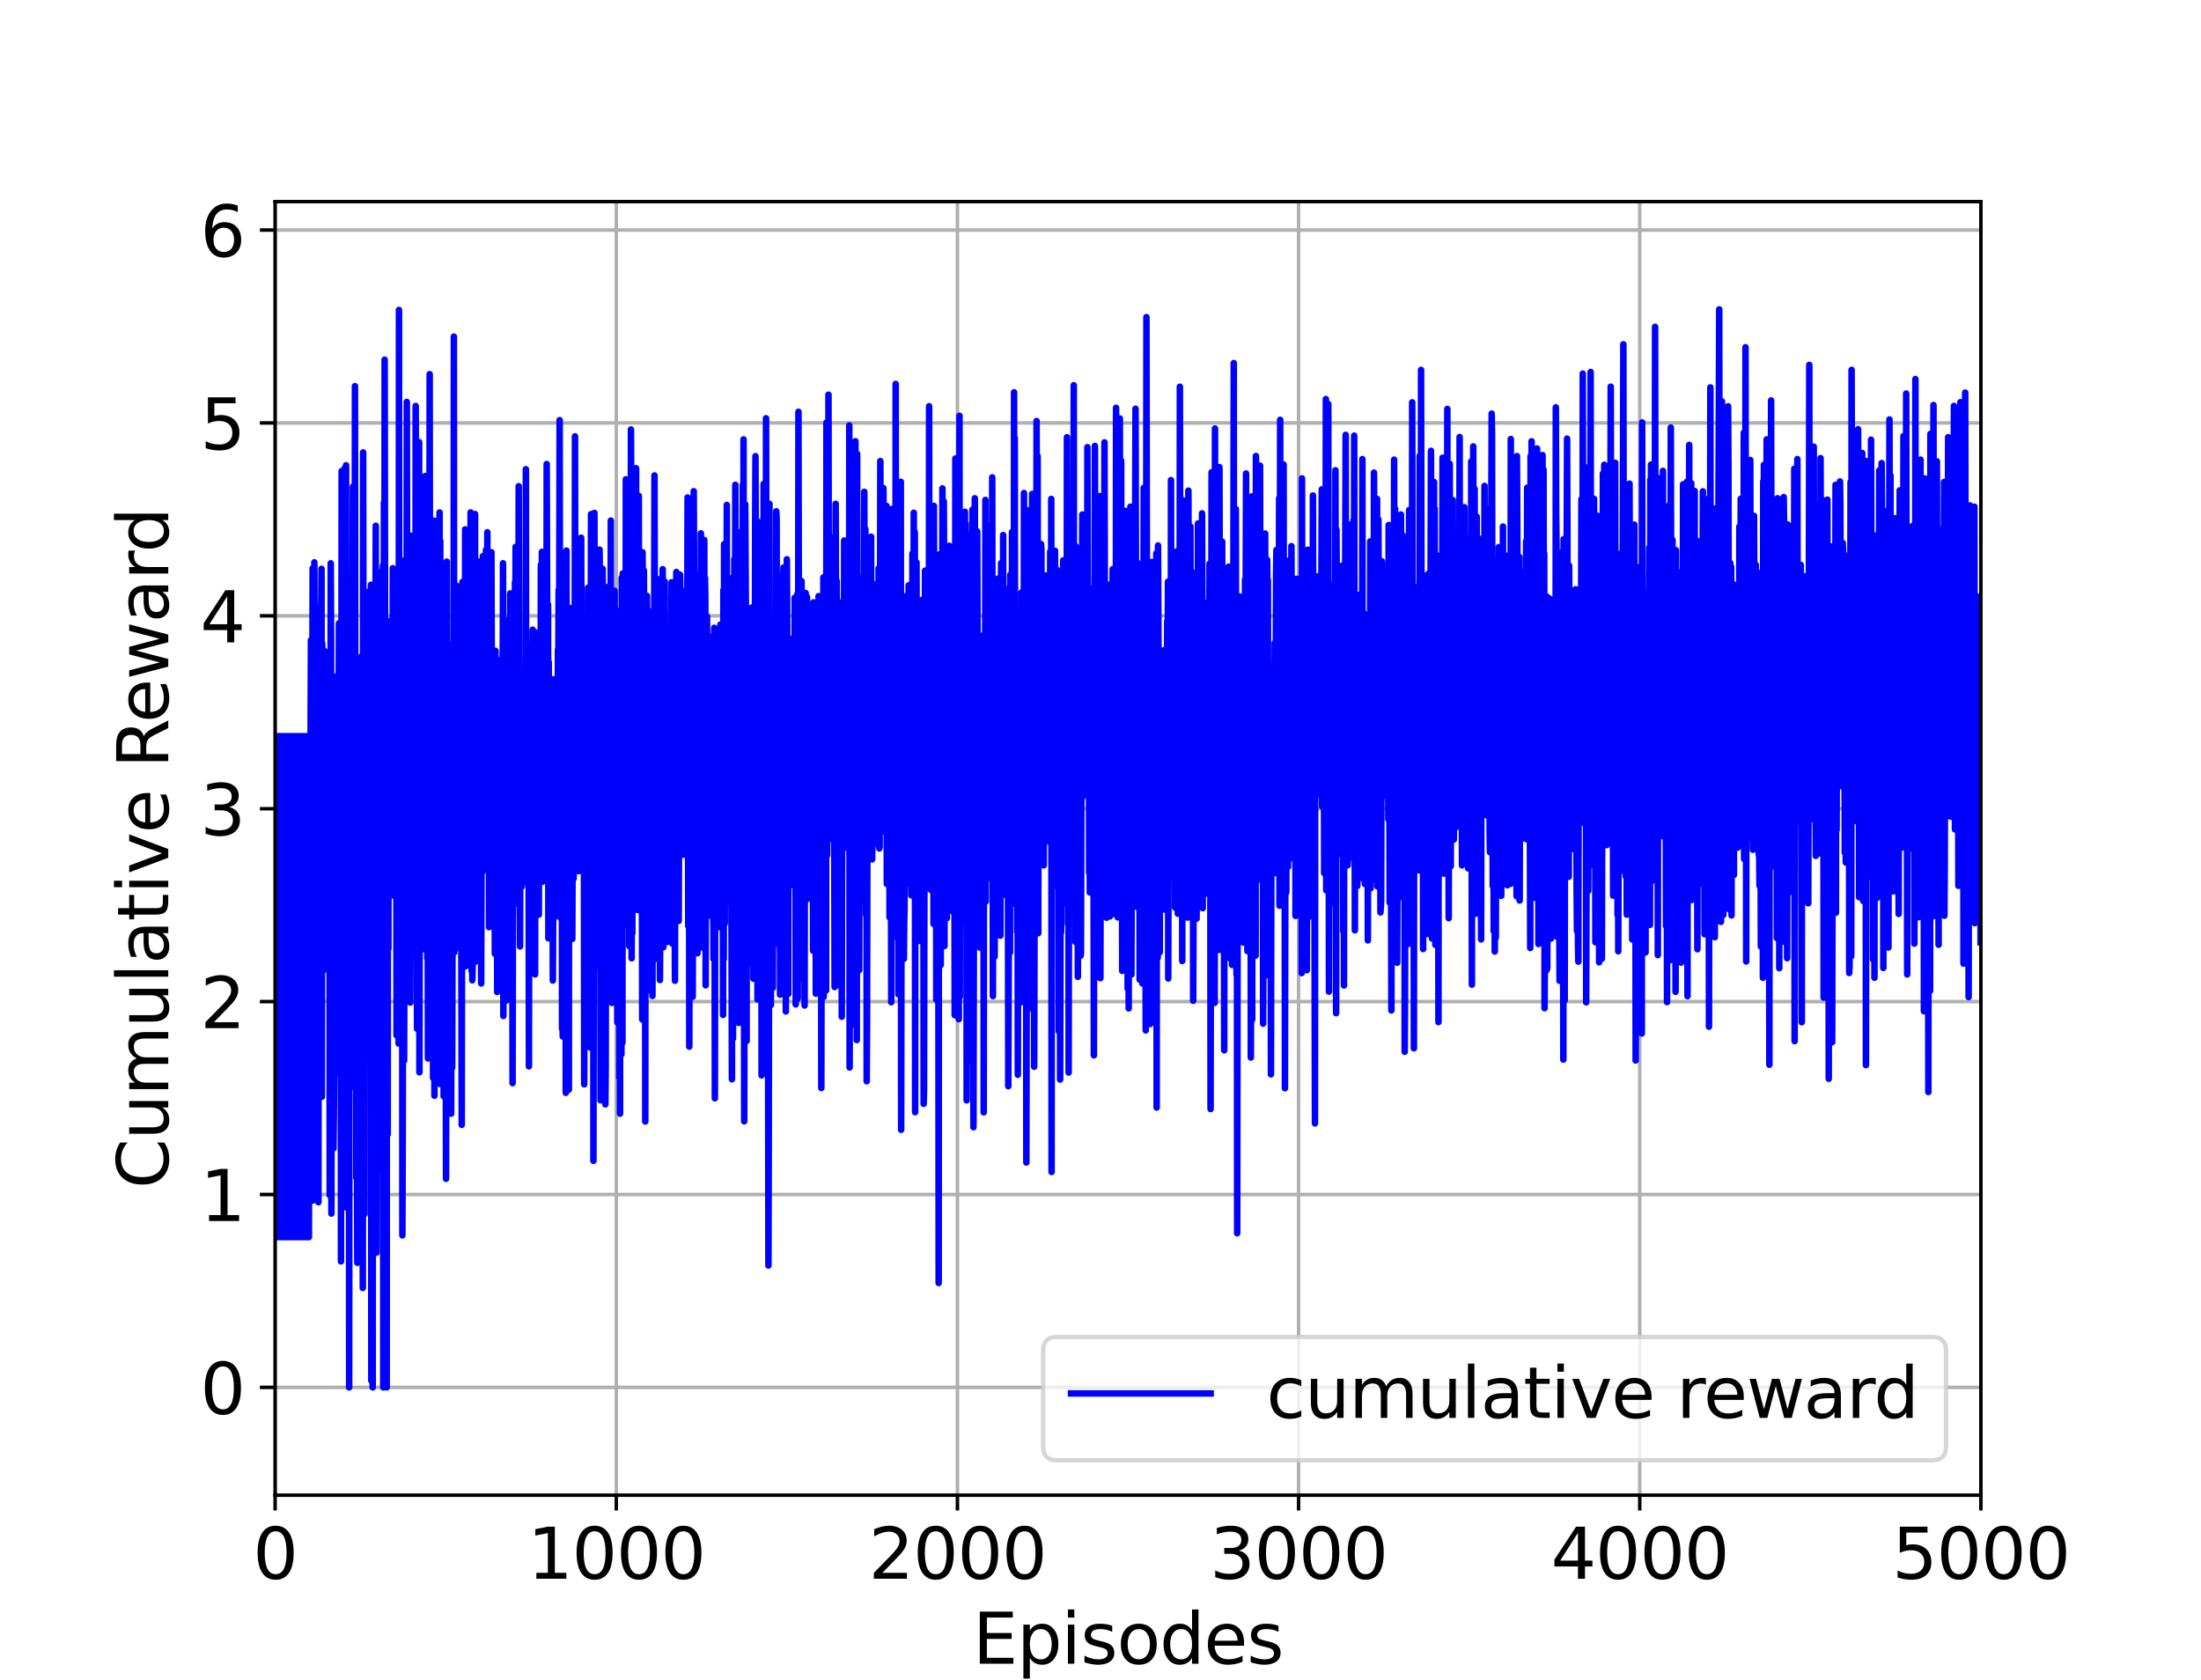 <?xml version="1.0" encoding="utf-8" standalone="no"?>
<!DOCTYPE svg PUBLIC "-//W3C//DTD SVG 1.1//EN"
  "http://www.w3.org/Graphics/SVG/1.1/DTD/svg11.dtd">
<svg height="385.2pt" version="1.1" viewBox="0 0 504.72 385.2" width="504.72pt" xmlns="http://www.w3.org/2000/svg" xmlns:xlink="http://www.w3.org/1999/xlink">
 <defs>
  <style type="text/css">*{stroke-linecap:butt;stroke-linejoin:round;}</style>
 </defs>
 <g id="figure_1">
  <g id="patch_1">
   <path d="M 0 385.2 
L 504.72 385.2 
L 504.72 0 
L 0 0 
z
" style="fill:#ffffff;"/>
  </g>
  <g id="axes_1">
   <g id="patch_2">
    <path d="M 63.09 342.828 
L 454.248 342.828 
L 454.248 46.224 
L 63.09 46.224 
z
" style="fill:#ffffff;"/>
   </g>
   <g id="matplotlib.axis_1">
    <g id="xtick_1">
     <g id="line2d_1">
      <path clip-path="url(#pfd44301ab2)" d="M 63.09 342.828 
L 63.09 46.224 
" style="fill:none;stroke:#b0b0b0;stroke-linecap:square;stroke-width:0.8;"/>
     </g>
     <g id="line2d_2">
      <defs>
       <path d="M 0 0 
L 0 3.5 
" id="mc3e25db925" style="stroke:#000000;stroke-width:0.8;"/>
      </defs>
      <g>
       <use style="stroke:#000000;stroke-width:0.8;" x="63.09" xlink:href="#mc3e25db925" y="342.828"/>
      </g>
     </g>
     <g id="text_1">
      <!-- 0 -->
      <g transform="translate(58 361.986)scale(0.16 -0.16)">
       <defs>
        <path d="M 2034 4250 
Q 1547 4250 1301 3770 
Q 1056 3291 1056 2328 
Q 1056 1369 1301 889 
Q 1547 409 2034 409 
Q 2525 409 2770 889 
Q 3016 1369 3016 2328 
Q 3016 3291 2770 3770 
Q 2525 4250 2034 4250 
z
M 2034 4750 
Q 2819 4750 3233 4129 
Q 3647 3509 3647 2328 
Q 3647 1150 3233 529 
Q 2819 -91 2034 -91 
Q 1250 -91 836 529 
Q 422 1150 422 2328 
Q 422 3509 836 4129 
Q 1250 4750 2034 4750 
z
" id="DejaVuSans-30" transform="scale(0.016)"/>
       </defs>
       <use xlink:href="#DejaVuSans-30"/>
      </g>
     </g>
    </g>
    <g id="xtick_2">
     <g id="line2d_3">
      <path clip-path="url(#pfd44301ab2)" d="M 141.322 342.828 
L 141.322 46.224 
" style="fill:none;stroke:#b0b0b0;stroke-linecap:square;stroke-width:0.8;"/>
     </g>
     <g id="line2d_4">
      <g>
       <use style="stroke:#000000;stroke-width:0.8;" x="141.322" xlink:href="#mc3e25db925" y="342.828"/>
      </g>
     </g>
     <g id="text_2">
      <!-- 1000 -->
      <g transform="translate(120.962 361.986)scale(0.16 -0.16)">
       <defs>
        <path d="M 794 531 
L 1825 531 
L 1825 4091 
L 703 3866 
L 703 4441 
L 1819 4666 
L 2450 4666 
L 2450 531 
L 3481 531 
L 3481 0 
L 794 0 
L 794 531 
z
" id="DejaVuSans-31" transform="scale(0.016)"/>
       </defs>
       <use xlink:href="#DejaVuSans-31"/>
       <use x="63.623" xlink:href="#DejaVuSans-30"/>
       <use x="127.246" xlink:href="#DejaVuSans-30"/>
       <use x="190.869" xlink:href="#DejaVuSans-30"/>
      </g>
     </g>
    </g>
    <g id="xtick_3">
     <g id="line2d_5">
      <path clip-path="url(#pfd44301ab2)" d="M 219.553 342.828 
L 219.553 46.224 
" style="fill:none;stroke:#b0b0b0;stroke-linecap:square;stroke-width:0.8;"/>
     </g>
     <g id="line2d_6">
      <g>
       <use style="stroke:#000000;stroke-width:0.8;" x="219.553" xlink:href="#mc3e25db925" y="342.828"/>
      </g>
     </g>
     <g id="text_3">
      <!-- 2000 -->
      <g transform="translate(199.193 361.986)scale(0.16 -0.16)">
       <defs>
        <path d="M 1228 531 
L 3431 531 
L 3431 0 
L 469 0 
L 469 531 
Q 828 903 1448 1529 
Q 2069 2156 2228 2338 
Q 2531 2678 2651 2914 
Q 2772 3150 2772 3378 
Q 2772 3750 2511 3984 
Q 2250 4219 1831 4219 
Q 1534 4219 1204 4116 
Q 875 4013 500 3803 
L 500 4441 
Q 881 4594 1212 4672 
Q 1544 4750 1819 4750 
Q 2544 4750 2975 4387 
Q 3406 4025 3406 3419 
Q 3406 3131 3298 2873 
Q 3191 2616 2906 2266 
Q 2828 2175 2409 1742 
Q 1991 1309 1228 531 
z
" id="DejaVuSans-32" transform="scale(0.016)"/>
       </defs>
       <use xlink:href="#DejaVuSans-32"/>
       <use x="63.623" xlink:href="#DejaVuSans-30"/>
       <use x="127.246" xlink:href="#DejaVuSans-30"/>
       <use x="190.869" xlink:href="#DejaVuSans-30"/>
      </g>
     </g>
    </g>
    <g id="xtick_4">
     <g id="line2d_7">
      <path clip-path="url(#pfd44301ab2)" d="M 297.785 342.828 
L 297.785 46.224 
" style="fill:none;stroke:#b0b0b0;stroke-linecap:square;stroke-width:0.8;"/>
     </g>
     <g id="line2d_8">
      <g>
       <use style="stroke:#000000;stroke-width:0.8;" x="297.785" xlink:href="#mc3e25db925" y="342.828"/>
      </g>
     </g>
     <g id="text_4">
      <!-- 3000 -->
      <g transform="translate(277.425 361.986)scale(0.16 -0.16)">
       <defs>
        <path d="M 2597 2516 
Q 3050 2419 3304 2112 
Q 3559 1806 3559 1356 
Q 3559 666 3084 287 
Q 2609 -91 1734 -91 
Q 1441 -91 1130 -33 
Q 819 25 488 141 
L 488 750 
Q 750 597 1062 519 
Q 1375 441 1716 441 
Q 2309 441 2620 675 
Q 2931 909 2931 1356 
Q 2931 1769 2642 2001 
Q 2353 2234 1838 2234 
L 1294 2234 
L 1294 2753 
L 1863 2753 
Q 2328 2753 2575 2939 
Q 2822 3125 2822 3475 
Q 2822 3834 2567 4026 
Q 2313 4219 1838 4219 
Q 1578 4219 1281 4162 
Q 984 4106 628 3988 
L 628 4550 
Q 988 4650 1302 4700 
Q 1616 4750 1894 4750 
Q 2613 4750 3031 4423 
Q 3450 4097 3450 3541 
Q 3450 3153 3228 2886 
Q 3006 2619 2597 2516 
z
" id="DejaVuSans-33" transform="scale(0.016)"/>
       </defs>
       <use xlink:href="#DejaVuSans-33"/>
       <use x="63.623" xlink:href="#DejaVuSans-30"/>
       <use x="127.246" xlink:href="#DejaVuSans-30"/>
       <use x="190.869" xlink:href="#DejaVuSans-30"/>
      </g>
     </g>
    </g>
    <g id="xtick_5">
     <g id="line2d_9">
      <path clip-path="url(#pfd44301ab2)" d="M 376.016 342.828 
L 376.016 46.224 
" style="fill:none;stroke:#b0b0b0;stroke-linecap:square;stroke-width:0.8;"/>
     </g>
     <g id="line2d_10">
      <g>
       <use style="stroke:#000000;stroke-width:0.8;" x="376.016" xlink:href="#mc3e25db925" y="342.828"/>
      </g>
     </g>
     <g id="text_5">
      <!-- 4000 -->
      <g transform="translate(355.656 361.986)scale(0.16 -0.16)">
       <defs>
        <path d="M 2419 4116 
L 825 1625 
L 2419 1625 
L 2419 4116 
z
M 2253 4666 
L 3047 4666 
L 3047 1625 
L 3713 1625 
L 3713 1100 
L 3047 1100 
L 3047 0 
L 2419 0 
L 2419 1100 
L 313 1100 
L 313 1709 
L 2253 4666 
z
" id="DejaVuSans-34" transform="scale(0.016)"/>
       </defs>
       <use xlink:href="#DejaVuSans-34"/>
       <use x="63.623" xlink:href="#DejaVuSans-30"/>
       <use x="127.246" xlink:href="#DejaVuSans-30"/>
       <use x="190.869" xlink:href="#DejaVuSans-30"/>
      </g>
     </g>
    </g>
    <g id="xtick_6">
     <g id="line2d_11">
      <path clip-path="url(#pfd44301ab2)" d="M 454.248 342.828 
L 454.248 46.224 
" style="fill:none;stroke:#b0b0b0;stroke-linecap:square;stroke-width:0.8;"/>
     </g>
     <g id="line2d_12">
      <g>
       <use style="stroke:#000000;stroke-width:0.8;" x="454.248" xlink:href="#mc3e25db925" y="342.828"/>
      </g>
     </g>
     <g id="text_6">
      <!-- 5000 -->
      <g transform="translate(433.888 361.986)scale(0.16 -0.16)">
       <defs>
        <path d="M 691 4666 
L 3169 4666 
L 3169 4134 
L 1269 4134 
L 1269 2991 
Q 1406 3038 1543 3061 
Q 1681 3084 1819 3084 
Q 2600 3084 3056 2656 
Q 3513 2228 3513 1497 
Q 3513 744 3044 326 
Q 2575 -91 1722 -91 
Q 1428 -91 1123 -41 
Q 819 9 494 109 
L 494 744 
Q 775 591 1075 516 
Q 1375 441 1709 441 
Q 2250 441 2565 725 
Q 2881 1009 2881 1497 
Q 2881 1984 2565 2268 
Q 2250 2553 1709 2553 
Q 1456 2553 1204 2497 
Q 953 2441 691 2322 
L 691 4666 
z
" id="DejaVuSans-35" transform="scale(0.016)"/>
       </defs>
       <use xlink:href="#DejaVuSans-35"/>
       <use x="63.623" xlink:href="#DejaVuSans-30"/>
       <use x="127.246" xlink:href="#DejaVuSans-30"/>
       <use x="190.869" xlink:href="#DejaVuSans-30"/>
      </g>
     </g>
    </g>
    <g id="text_7">
     <!-- Episodes -->
     <g transform="translate(223.082 381.471)scale(0.16 -0.16)">
      <defs>
       <path d="M 628 4666 
L 3578 4666 
L 3578 4134 
L 1259 4134 
L 1259 2753 
L 3481 2753 
L 3481 2222 
L 1259 2222 
L 1259 531 
L 3634 531 
L 3634 0 
L 628 0 
L 628 4666 
z
" id="DejaVuSans-45" transform="scale(0.016)"/>
       <path d="M 1159 525 
L 1159 -1331 
L 581 -1331 
L 581 3500 
L 1159 3500 
L 1159 2969 
Q 1341 3281 1617 3432 
Q 1894 3584 2278 3584 
Q 2916 3584 3314 3078 
Q 3713 2572 3713 1747 
Q 3713 922 3314 415 
Q 2916 -91 2278 -91 
Q 1894 -91 1617 61 
Q 1341 213 1159 525 
z
M 3116 1747 
Q 3116 2381 2855 2742 
Q 2594 3103 2138 3103 
Q 1681 3103 1420 2742 
Q 1159 2381 1159 1747 
Q 1159 1113 1420 752 
Q 1681 391 2138 391 
Q 2594 391 2855 752 
Q 3116 1113 3116 1747 
z
" id="DejaVuSans-70" transform="scale(0.016)"/>
       <path d="M 603 3500 
L 1178 3500 
L 1178 0 
L 603 0 
L 603 3500 
z
M 603 4863 
L 1178 4863 
L 1178 4134 
L 603 4134 
L 603 4863 
z
" id="DejaVuSans-69" transform="scale(0.016)"/>
       <path d="M 2834 3397 
L 2834 2853 
Q 2591 2978 2328 3040 
Q 2066 3103 1784 3103 
Q 1356 3103 1142 2972 
Q 928 2841 928 2578 
Q 928 2378 1081 2264 
Q 1234 2150 1697 2047 
L 1894 2003 
Q 2506 1872 2764 1633 
Q 3022 1394 3022 966 
Q 3022 478 2636 193 
Q 2250 -91 1575 -91 
Q 1294 -91 989 -36 
Q 684 19 347 128 
L 347 722 
Q 666 556 975 473 
Q 1284 391 1588 391 
Q 1994 391 2212 530 
Q 2431 669 2431 922 
Q 2431 1156 2273 1281 
Q 2116 1406 1581 1522 
L 1381 1569 
Q 847 1681 609 1914 
Q 372 2147 372 2553 
Q 372 3047 722 3315 
Q 1072 3584 1716 3584 
Q 2034 3584 2315 3537 
Q 2597 3491 2834 3397 
z
" id="DejaVuSans-73" transform="scale(0.016)"/>
       <path d="M 1959 3097 
Q 1497 3097 1228 2736 
Q 959 2375 959 1747 
Q 959 1119 1226 758 
Q 1494 397 1959 397 
Q 2419 397 2687 759 
Q 2956 1122 2956 1747 
Q 2956 2369 2687 2733 
Q 2419 3097 1959 3097 
z
M 1959 3584 
Q 2709 3584 3137 3096 
Q 3566 2609 3566 1747 
Q 3566 888 3137 398 
Q 2709 -91 1959 -91 
Q 1206 -91 779 398 
Q 353 888 353 1747 
Q 353 2609 779 3096 
Q 1206 3584 1959 3584 
z
" id="DejaVuSans-6f" transform="scale(0.016)"/>
       <path d="M 2906 2969 
L 2906 4863 
L 3481 4863 
L 3481 0 
L 2906 0 
L 2906 525 
Q 2725 213 2448 61 
Q 2172 -91 1784 -91 
Q 1150 -91 751 415 
Q 353 922 353 1747 
Q 353 2572 751 3078 
Q 1150 3584 1784 3584 
Q 2172 3584 2448 3432 
Q 2725 3281 2906 2969 
z
M 947 1747 
Q 947 1113 1208 752 
Q 1469 391 1925 391 
Q 2381 391 2643 752 
Q 2906 1113 2906 1747 
Q 2906 2381 2643 2742 
Q 2381 3103 1925 3103 
Q 1469 3103 1208 2742 
Q 947 2381 947 1747 
z
" id="DejaVuSans-64" transform="scale(0.016)"/>
       <path d="M 3597 1894 
L 3597 1613 
L 953 1613 
Q 991 1019 1311 708 
Q 1631 397 2203 397 
Q 2534 397 2845 478 
Q 3156 559 3463 722 
L 3463 178 
Q 3153 47 2828 -22 
Q 2503 -91 2169 -91 
Q 1331 -91 842 396 
Q 353 884 353 1716 
Q 353 2575 817 3079 
Q 1281 3584 2069 3584 
Q 2775 3584 3186 3129 
Q 3597 2675 3597 1894 
z
M 3022 2063 
Q 3016 2534 2758 2815 
Q 2500 3097 2075 3097 
Q 1594 3097 1305 2825 
Q 1016 2553 972 2059 
L 3022 2063 
z
" id="DejaVuSans-65" transform="scale(0.016)"/>
      </defs>
      <use xlink:href="#DejaVuSans-45"/>
      <use x="63.184" xlink:href="#DejaVuSans-70"/>
      <use x="126.66" xlink:href="#DejaVuSans-69"/>
      <use x="154.443" xlink:href="#DejaVuSans-73"/>
      <use x="206.543" xlink:href="#DejaVuSans-6f"/>
      <use x="267.725" xlink:href="#DejaVuSans-64"/>
      <use x="331.201" xlink:href="#DejaVuSans-65"/>
      <use x="392.725" xlink:href="#DejaVuSans-73"/>
     </g>
    </g>
   </g>
   <g id="matplotlib.axis_2">
    <g id="ytick_1">
     <g id="line2d_13">
      <path clip-path="url(#pfd44301ab2)" d="M 63.09 318.111 
L 454.248 318.111 
" style="fill:none;stroke:#b0b0b0;stroke-linecap:square;stroke-width:0.8;"/>
     </g>
     <g id="line2d_14">
      <defs>
       <path d="M 0 0 
L -3.5 0 
" id="m8ac38fffe4" style="stroke:#000000;stroke-width:0.8;"/>
      </defs>
      <g>
       <use style="stroke:#000000;stroke-width:0.8;" x="63.09" xlink:href="#m8ac38fffe4" y="318.111"/>
      </g>
     </g>
     <g id="text_8">
      <!-- 0 -->
      <g transform="translate(45.91 324.19)scale(0.16 -0.16)">
       <use xlink:href="#DejaVuSans-30"/>
      </g>
     </g>
    </g>
    <g id="ytick_2">
     <g id="line2d_15">
      <path clip-path="url(#pfd44301ab2)" d="M 63.09 273.884 
L 454.248 273.884 
" style="fill:none;stroke:#b0b0b0;stroke-linecap:square;stroke-width:0.8;"/>
     </g>
     <g id="line2d_16">
      <g>
       <use style="stroke:#000000;stroke-width:0.8;" x="63.09" xlink:href="#m8ac38fffe4" y="273.884"/>
      </g>
     </g>
     <g id="text_9">
      <!-- 1 -->
      <g transform="translate(45.91 279.963)scale(0.16 -0.16)">
       <use xlink:href="#DejaVuSans-31"/>
      </g>
     </g>
    </g>
    <g id="ytick_3">
     <g id="line2d_17">
      <path clip-path="url(#pfd44301ab2)" d="M 63.09 229.657 
L 454.248 229.657 
" style="fill:none;stroke:#b0b0b0;stroke-linecap:square;stroke-width:0.8;"/>
     </g>
     <g id="line2d_18">
      <g>
       <use style="stroke:#000000;stroke-width:0.8;" x="63.09" xlink:href="#m8ac38fffe4" y="229.657"/>
      </g>
     </g>
     <g id="text_10">
      <!-- 2 -->
      <g transform="translate(45.91 235.735)scale(0.16 -0.16)">
       <use xlink:href="#DejaVuSans-32"/>
      </g>
     </g>
    </g>
    <g id="ytick_4">
     <g id="line2d_19">
      <path clip-path="url(#pfd44301ab2)" d="M 63.09 185.43 
L 454.248 185.43 
" style="fill:none;stroke:#b0b0b0;stroke-linecap:square;stroke-width:0.8;"/>
     </g>
     <g id="line2d_20">
      <g>
       <use style="stroke:#000000;stroke-width:0.8;" x="63.09" xlink:href="#m8ac38fffe4" y="185.43"/>
      </g>
     </g>
     <g id="text_11">
      <!-- 3 -->
      <g transform="translate(45.91 191.508)scale(0.16 -0.16)">
       <use xlink:href="#DejaVuSans-33"/>
      </g>
     </g>
    </g>
    <g id="ytick_5">
     <g id="line2d_21">
      <path clip-path="url(#pfd44301ab2)" d="M 63.09 141.202 
L 454.248 141.202 
" style="fill:none;stroke:#b0b0b0;stroke-linecap:square;stroke-width:0.8;"/>
     </g>
     <g id="line2d_22">
      <g>
       <use style="stroke:#000000;stroke-width:0.8;" x="63.09" xlink:href="#m8ac38fffe4" y="141.202"/>
      </g>
     </g>
     <g id="text_12">
      <!-- 4 -->
      <g transform="translate(45.91 147.281)scale(0.16 -0.16)">
       <use xlink:href="#DejaVuSans-34"/>
      </g>
     </g>
    </g>
    <g id="ytick_6">
     <g id="line2d_23">
      <path clip-path="url(#pfd44301ab2)" d="M 63.09 96.975 
L 454.248 96.975 
" style="fill:none;stroke:#b0b0b0;stroke-linecap:square;stroke-width:0.8;"/>
     </g>
     <g id="line2d_24">
      <g>
       <use style="stroke:#000000;stroke-width:0.8;" x="63.09" xlink:href="#m8ac38fffe4" y="96.975"/>
      </g>
     </g>
     <g id="text_13">
      <!-- 5 -->
      <g transform="translate(45.91 103.054)scale(0.16 -0.16)">
       <use xlink:href="#DejaVuSans-35"/>
      </g>
     </g>
    </g>
    <g id="ytick_7">
     <g id="line2d_25">
      <path clip-path="url(#pfd44301ab2)" d="M 63.09 52.748 
L 454.248 52.748 
" style="fill:none;stroke:#b0b0b0;stroke-linecap:square;stroke-width:0.8;"/>
     </g>
     <g id="line2d_26">
      <g>
       <use style="stroke:#000000;stroke-width:0.8;" x="63.09" xlink:href="#m8ac38fffe4" y="52.748"/>
      </g>
     </g>
     <g id="text_14">
      <!-- 6 -->
      <g transform="translate(45.91 58.827)scale(0.16 -0.16)">
       <defs>
        <path d="M 2113 2584 
Q 1688 2584 1439 2293 
Q 1191 2003 1191 1497 
Q 1191 994 1439 701 
Q 1688 409 2113 409 
Q 2538 409 2786 701 
Q 3034 994 3034 1497 
Q 3034 2003 2786 2293 
Q 2538 2584 2113 2584 
z
M 3366 4563 
L 3366 3988 
Q 3128 4100 2886 4159 
Q 2644 4219 2406 4219 
Q 1781 4219 1451 3797 
Q 1122 3375 1075 2522 
Q 1259 2794 1537 2939 
Q 1816 3084 2150 3084 
Q 2853 3084 3261 2657 
Q 3669 2231 3669 1497 
Q 3669 778 3244 343 
Q 2819 -91 2113 -91 
Q 1303 -91 875 529 
Q 447 1150 447 2328 
Q 447 3434 972 4092 
Q 1497 4750 2381 4750 
Q 2619 4750 2861 4703 
Q 3103 4656 3366 4563 
z
" id="DejaVuSans-36" transform="scale(0.016)"/>
       </defs>
       <use xlink:href="#DejaVuSans-36"/>
      </g>
     </g>
    </g>
    <g id="text_15">
     <!-- Cumulative Reward -->
     <g transform="translate(38.583 272.522)rotate(-90)scale(0.16 -0.16)">
      <defs>
       <path d="M 4122 4306 
L 4122 3641 
Q 3803 3938 3442 4084 
Q 3081 4231 2675 4231 
Q 1875 4231 1450 3742 
Q 1025 3253 1025 2328 
Q 1025 1406 1450 917 
Q 1875 428 2675 428 
Q 3081 428 3442 575 
Q 3803 722 4122 1019 
L 4122 359 
Q 3791 134 3420 21 
Q 3050 -91 2638 -91 
Q 1578 -91 968 557 
Q 359 1206 359 2328 
Q 359 3453 968 4101 
Q 1578 4750 2638 4750 
Q 3056 4750 3426 4639 
Q 3797 4528 4122 4306 
z
" id="DejaVuSans-43" transform="scale(0.016)"/>
       <path d="M 544 1381 
L 544 3500 
L 1119 3500 
L 1119 1403 
Q 1119 906 1312 657 
Q 1506 409 1894 409 
Q 2359 409 2629 706 
Q 2900 1003 2900 1516 
L 2900 3500 
L 3475 3500 
L 3475 0 
L 2900 0 
L 2900 538 
Q 2691 219 2414 64 
Q 2138 -91 1772 -91 
Q 1169 -91 856 284 
Q 544 659 544 1381 
z
M 1991 3584 
L 1991 3584 
z
" id="DejaVuSans-75" transform="scale(0.016)"/>
       <path d="M 3328 2828 
Q 3544 3216 3844 3400 
Q 4144 3584 4550 3584 
Q 5097 3584 5394 3201 
Q 5691 2819 5691 2113 
L 5691 0 
L 5113 0 
L 5113 2094 
Q 5113 2597 4934 2840 
Q 4756 3084 4391 3084 
Q 3944 3084 3684 2787 
Q 3425 2491 3425 1978 
L 3425 0 
L 2847 0 
L 2847 2094 
Q 2847 2600 2669 2842 
Q 2491 3084 2119 3084 
Q 1678 3084 1418 2786 
Q 1159 2488 1159 1978 
L 1159 0 
L 581 0 
L 581 3500 
L 1159 3500 
L 1159 2956 
Q 1356 3278 1631 3431 
Q 1906 3584 2284 3584 
Q 2666 3584 2933 3390 
Q 3200 3197 3328 2828 
z
" id="DejaVuSans-6d" transform="scale(0.016)"/>
       <path d="M 603 4863 
L 1178 4863 
L 1178 0 
L 603 0 
L 603 4863 
z
" id="DejaVuSans-6c" transform="scale(0.016)"/>
       <path d="M 2194 1759 
Q 1497 1759 1228 1600 
Q 959 1441 959 1056 
Q 959 750 1161 570 
Q 1363 391 1709 391 
Q 2188 391 2477 730 
Q 2766 1069 2766 1631 
L 2766 1759 
L 2194 1759 
z
M 3341 1997 
L 3341 0 
L 2766 0 
L 2766 531 
Q 2569 213 2275 61 
Q 1981 -91 1556 -91 
Q 1019 -91 701 211 
Q 384 513 384 1019 
Q 384 1609 779 1909 
Q 1175 2209 1959 2209 
L 2766 2209 
L 2766 2266 
Q 2766 2663 2505 2880 
Q 2244 3097 1772 3097 
Q 1472 3097 1187 3025 
Q 903 2953 641 2809 
L 641 3341 
Q 956 3463 1253 3523 
Q 1550 3584 1831 3584 
Q 2591 3584 2966 3190 
Q 3341 2797 3341 1997 
z
" id="DejaVuSans-61" transform="scale(0.016)"/>
       <path d="M 1172 4494 
L 1172 3500 
L 2356 3500 
L 2356 3053 
L 1172 3053 
L 1172 1153 
Q 1172 725 1289 603 
Q 1406 481 1766 481 
L 2356 481 
L 2356 0 
L 1766 0 
Q 1100 0 847 248 
Q 594 497 594 1153 
L 594 3053 
L 172 3053 
L 172 3500 
L 594 3500 
L 594 4494 
L 1172 4494 
z
" id="DejaVuSans-74" transform="scale(0.016)"/>
       <path d="M 191 3500 
L 800 3500 
L 1894 563 
L 2988 3500 
L 3597 3500 
L 2284 0 
L 1503 0 
L 191 3500 
z
" id="DejaVuSans-76" transform="scale(0.016)"/>
       <path id="DejaVuSans-20" transform="scale(0.016)"/>
       <path d="M 2841 2188 
Q 3044 2119 3236 1894 
Q 3428 1669 3622 1275 
L 4263 0 
L 3584 0 
L 2988 1197 
Q 2756 1666 2539 1819 
Q 2322 1972 1947 1972 
L 1259 1972 
L 1259 0 
L 628 0 
L 628 4666 
L 2053 4666 
Q 2853 4666 3247 4331 
Q 3641 3997 3641 3322 
Q 3641 2881 3436 2590 
Q 3231 2300 2841 2188 
z
M 1259 4147 
L 1259 2491 
L 2053 2491 
Q 2509 2491 2742 2702 
Q 2975 2913 2975 3322 
Q 2975 3731 2742 3939 
Q 2509 4147 2053 4147 
L 1259 4147 
z
" id="DejaVuSans-52" transform="scale(0.016)"/>
       <path d="M 269 3500 
L 844 3500 
L 1563 769 
L 2278 3500 
L 2956 3500 
L 3675 769 
L 4391 3500 
L 4966 3500 
L 4050 0 
L 3372 0 
L 2619 2869 
L 1863 0 
L 1184 0 
L 269 3500 
z
" id="DejaVuSans-77" transform="scale(0.016)"/>
       <path d="M 2631 2963 
Q 2534 3019 2420 3045 
Q 2306 3072 2169 3072 
Q 1681 3072 1420 2755 
Q 1159 2438 1159 1844 
L 1159 0 
L 581 0 
L 581 3500 
L 1159 3500 
L 1159 2956 
Q 1341 3275 1631 3429 
Q 1922 3584 2338 3584 
Q 2397 3584 2469 3576 
Q 2541 3569 2628 3553 
L 2631 2963 
z
" id="DejaVuSans-72" transform="scale(0.016)"/>
      </defs>
      <use xlink:href="#DejaVuSans-43"/>
      <use x="69.824" xlink:href="#DejaVuSans-75"/>
      <use x="133.203" xlink:href="#DejaVuSans-6d"/>
      <use x="230.615" xlink:href="#DejaVuSans-75"/>
      <use x="293.994" xlink:href="#DejaVuSans-6c"/>
      <use x="321.777" xlink:href="#DejaVuSans-61"/>
      <use x="383.057" xlink:href="#DejaVuSans-74"/>
      <use x="422.266" xlink:href="#DejaVuSans-69"/>
      <use x="450.049" xlink:href="#DejaVuSans-76"/>
      <use x="509.229" xlink:href="#DejaVuSans-65"/>
      <use x="570.752" xlink:href="#DejaVuSans-20"/>
      <use x="602.539" xlink:href="#DejaVuSans-52"/>
      <use x="667.521" xlink:href="#DejaVuSans-65"/>
      <use x="729.045" xlink:href="#DejaVuSans-77"/>
      <use x="810.832" xlink:href="#DejaVuSans-61"/>
      <use x="872.111" xlink:href="#DejaVuSans-72"/>
      <use x="911.475" xlink:href="#DejaVuSans-64"/>
     </g>
    </g>
   </g>
   <g id="line2d_27">
    <path clip-path="url(#pfd44301ab2)" d="M 63.09 192.72 
L 63.246 168.8 
L 63.325 283.647 
L 63.481 172.711 
L 63.559 168.8 
L 63.638 283.647 
L 63.794 172.711 
L 63.872 168.8 
L 63.951 283.647 
L 64.107 172.711 
L 64.185 168.8 
L 64.263 283.647 
L 64.42 172.711 
L 64.498 168.8 
L 64.576 283.647 
L 64.733 172.711 
L 64.811 168.8 
L 64.889 283.647 
L 65.046 172.711 
L 65.124 168.8 
L 65.202 283.647 
L 65.359 172.711 
L 65.437 168.8 
L 65.515 283.647 
L 65.672 172.711 
L 65.75 168.8 
L 65.828 283.647 
L 65.985 172.711 
L 66.063 168.8 
L 66.141 283.647 
L 66.297 172.711 
L 66.376 168.8 
L 66.454 283.647 
L 66.61 172.711 
L 66.689 168.8 
L 66.767 283.647 
L 66.923 172.711 
L 67.002 168.8 
L 67.08 283.647 
L 67.236 172.711 
L 67.315 168.8 
L 67.393 283.647 
L 67.549 172.711 
L 67.627 168.8 
L 67.706 283.647 
L 67.862 172.711 
L 67.94 168.8 
L 68.019 283.647 
L 68.175 172.711 
L 68.253 168.8 
L 68.332 283.647 
L 68.488 172.711 
L 68.566 168.8 
L 68.644 283.647 
L 68.801 172.711 
L 68.879 168.8 
L 68.957 283.647 
L 69.114 172.711 
L 69.192 168.8 
L 69.27 283.647 
L 69.427 172.711 
L 69.505 168.8 
L 69.583 283.647 
L 69.74 172.711 
L 69.818 168.8 
L 69.896 283.647 
L 70.053 172.711 
L 70.131 168.8 
L 70.209 283.647 
L 70.366 172.711 
L 70.444 168.8 
L 70.522 283.647 
L 70.678 172.711 
L 70.757 168.8 
L 70.835 283.647 
L 70.991 188.973 
L 71.07 208.216 
L 71.304 146.788 
L 71.461 238.071 
L 71.539 161.202 
L 71.617 165.894 
L 71.695 130.329 
L 71.774 275.253 
L 71.852 250.406 
L 72.087 128.937 
L 72.321 211.764 
L 72.4 190.657 
L 72.478 247.653 
L 72.634 139.125 
L 72.869 224.229 
L 72.947 158.135 
L 73.025 275.65 
L 73.104 149.784 
L 73.182 217.428 
L 73.26 178.057 
L 73.338 211.757 
L 73.417 206.469 
L 73.573 142.861 
L 73.651 140.281 
L 73.729 130.424 
L 73.808 251.472 
L 73.886 147.499 
L 73.964 158.857 
L 74.042 170.851 
L 74.121 164.491 
L 74.277 220.395 
L 74.434 149.282 
L 74.512 222.278 
L 74.59 191.697 
L 74.668 154.909 
L 74.747 175.425 
L 74.825 154.524 
L 74.903 199.472 
L 74.981 176.378 
L 75.059 197.887 
L 75.216 155.395 
L 75.451 217.194 
L 75.529 153.5 
L 75.607 274.019 
L 75.685 179.659 
L 75.764 207.681 
L 75.842 129.16 
L 75.92 146.27 
L 75.998 278.261 
L 76.076 154.962 
L 76.155 215.727 
L 76.311 155.66 
L 76.468 263.307 
L 76.546 256.567 
L 76.624 245.338 
L 76.702 193.178 
L 76.781 218.646 
L 76.859 188.184 
L 76.937 222.382 
L 77.093 164.618 
L 77.172 233.279 
L 77.25 155.012 
L 77.328 245.897 
L 77.406 208.725 
L 77.485 220.686 
L 77.719 142.92 
L 77.798 198.514 
L 77.876 154.737 
L 78.032 222.903 
L 78.11 170.653 
L 78.189 289.216 
L 78.345 108.024 
L 78.423 181.811 
L 78.502 160.544 
L 78.58 157.898 
L 78.736 212.07 
L 79.049 107.333 
L 79.127 188.166 
L 79.206 185.741 
L 79.284 195.333 
L 79.362 106.678 
L 79.44 276.875 
L 79.519 271.127 
L 79.597 202.155 
L 79.675 217.561 
L 79.753 184.663 
L 79.91 248.314 
L 79.988 146.629 
L 80.066 318.111 
L 80.144 197.653 
L 80.223 228.496 
L 80.301 227.228 
L 80.379 249.386 
L 80.457 158.619 
L 80.536 222.011 
L 80.614 150.956 
L 80.692 202.267 
L 80.77 177.167 
L 80.927 111.566 
L 81.005 199.821 
L 81.083 171.415 
L 81.162 149.123 
L 81.24 150.428 
L 81.318 187.769 
L 81.396 88.54 
L 81.474 167.509 
L 81.553 164.004 
L 81.631 179.155 
L 81.709 270.102 
L 81.787 247.115 
L 81.944 289.536 
L 82.022 193.509 
L 82.1 220.511 
L 82.179 184.977 
L 82.257 242.9 
L 82.335 168.964 
L 82.413 235.197 
L 82.491 220.588 
L 82.57 231.228 
L 82.648 257.827 
L 82.804 150.547 
L 82.961 247.979 
L 83.039 194.372 
L 83.196 295.312 
L 83.274 103.732 
L 83.43 208.248 
L 83.508 203.639 
L 83.587 278.373 
L 83.665 169.032 
L 83.743 203.282 
L 83.821 179.548 
L 83.9 186.583 
L 83.978 177.584 
L 84.056 242.768 
L 84.134 135.707 
L 84.291 210.556 
L 84.369 209.212 
L 84.447 165.532 
L 84.525 226.787 
L 84.604 208.246 
L 84.682 156.728 
L 84.917 222.486 
L 85.073 134.078 
L 85.151 316.561 
L 85.308 134.642 
L 85.464 318.111 
L 85.542 186.271 
L 85.621 198.473 
L 85.699 151.727 
L 85.777 199.26 
L 85.855 148.282 
L 85.934 156.209 
L 86.012 140.28 
L 86.09 156.872 
L 86.168 120.542 
L 86.325 287.222 
L 86.481 171.172 
L 86.559 218.118 
L 86.638 211.012 
L 86.716 131.195 
L 86.872 254.808 
L 87.029 155.079 
L 87.107 268.544 
L 87.264 177.889 
L 87.342 198.947 
L 87.42 182.482 
L 87.498 222.186 
L 87.576 165.801 
L 87.655 220.906 
L 87.811 129.683 
L 87.889 318.111 
L 88.046 115.224 
L 88.124 205.705 
L 88.202 82.467 
L 88.281 128.106 
L 88.359 210.267 
L 88.437 160.126 
L 88.515 227.498 
L 88.594 187.293 
L 88.672 318.111 
L 88.75 154.45 
L 88.828 165.149 
L 88.906 260.091 
L 88.985 157.72 
L 89.063 217.508 
L 89.141 152.892 
L 89.219 202.641 
L 89.298 142.461 
L 89.376 184.567 
L 89.454 170.134 
L 89.532 192.96 
L 89.611 182.912 
L 89.689 186.66 
L 89.767 187.16 
L 89.923 157.11 
L 90.002 204.875 
L 90.08 130.278 
L 90.158 205.324 
L 90.236 182.474 
L 90.471 141.238 
L 90.549 150.24 
L 90.706 177.786 
L 90.784 144.243 
L 90.94 237.397 
L 91.019 181.489 
L 91.097 211.309 
L 91.253 166.758 
L 91.332 169.245 
L 91.41 239.26 
L 91.488 71.069 
L 91.566 180.714 
L 91.645 160.846 
L 91.723 178.506 
L 91.879 142.409 
L 91.957 194.792 
L 92.036 145.284 
L 92.114 176.875 
L 92.192 128.579 
L 92.27 283.255 
L 92.349 261.428 
L 92.505 164.975 
L 92.662 243.215 
L 92.896 170.375 
L 92.974 211.352 
L 93.053 173.811 
L 93.131 186.347 
L 93.209 203.45 
L 93.287 92.158 
L 93.522 226.414 
L 93.679 131.604 
L 93.757 149.293 
L 93.835 163.566 
L 93.913 139.67 
L 94.07 229.874 
L 94.226 122.833 
L 94.304 180.713 
L 94.383 123.401 
L 94.539 193.5 
L 94.696 145.004 
L 94.774 147.796 
L 94.93 195.914 
L 95.087 146.174 
L 95.165 132.737 
L 95.243 208.847 
L 95.321 93.079 
L 95.556 203.056 
L 95.634 235.877 
L 95.713 191.036 
L 95.791 210.48 
L 95.869 172.137 
L 96.026 205.274 
L 96.104 101.362 
L 96.182 245.864 
L 96.26 191.708 
L 96.417 157.946 
L 96.495 199.65 
L 96.651 134.758 
L 96.73 173.821 
L 96.886 124.331 
L 96.964 202.528 
L 97.043 197.21 
L 97.121 155.574 
L 97.199 217.608 
L 97.277 192.669 
L 97.355 169.805 
L 97.434 186.126 
L 97.512 109.15 
L 97.668 188.883 
L 97.747 148.322 
L 97.981 219.716 
L 98.06 198.597 
L 98.138 242.69 
L 98.216 174.375 
L 98.294 201.822 
L 98.372 177.03 
L 98.451 182.74 
L 98.529 85.793 
L 98.685 235.042 
L 98.842 122.711 
L 98.998 206.009 
L 99.077 199.267 
L 99.155 138.088 
L 99.233 138.629 
L 99.311 247.15 
L 99.546 119.388 
L 99.624 251.232 
L 99.781 124.718 
L 100.015 233.507 
L 100.094 129.649 
L 100.25 218.098 
L 100.328 222.059 
L 100.406 162.746 
L 100.485 185.497 
L 100.563 188.372 
L 100.719 213.008 
L 100.798 117.509 
L 100.876 248.532 
L 100.954 124.042 
L 101.111 228.176 
L 101.189 160.281 
L 101.345 207.9 
L 101.58 133.011 
L 101.658 135.256 
L 101.736 251.359 
L 101.815 165.847 
L 101.893 168.068 
L 102.049 144.6 
L 102.284 270.276 
L 102.44 128.777 
L 102.597 199.363 
L 102.675 160.64 
L 102.832 224.423 
L 102.988 157.129 
L 103.066 154.449 
L 103.145 204.069 
L 103.223 160.07 
L 103.379 188.022 
L 103.458 255.361 
L 103.614 147.84 
L 103.692 244.784 
L 103.849 175.865 
L 104.005 185.439 
L 104.083 77.183 
L 104.162 218.388 
L 104.24 146.863 
L 104.318 217.758 
L 104.475 146.871 
L 104.553 188.087 
L 104.709 134.322 
L 104.787 169.713 
L 104.866 165.724 
L 104.944 175.442 
L 105.022 155.806 
L 105.257 215.674 
L 105.335 169.445 
L 105.413 179.562 
L 105.492 191.263 
L 105.648 153.784 
L 105.883 257.915 
L 106.039 133.449 
L 106.196 191.103 
L 106.274 182.62 
L 106.43 210.387 
L 106.509 208.516 
L 106.587 214.587 
L 106.665 121.379 
L 106.743 221.566 
L 106.9 156.36 
L 106.978 126.533 
L 107.056 174.235 
L 107.134 144.724 
L 107.291 174.445 
L 107.369 183.782 
L 107.447 157.159 
L 107.526 187.041 
L 107.604 175.594 
L 107.682 201.187 
L 107.838 162.19 
L 107.917 117.492 
L 108.151 222.668 
L 108.23 134.953 
L 108.308 224.772 
L 108.386 221.116 
L 108.464 174.246 
L 108.543 174.828 
L 108.621 176.291 
L 108.777 148.487 
L 108.855 155.689 
L 108.934 117.859 
L 109.012 220.487 
L 109.09 160.852 
L 109.168 172.556 
L 109.247 175.315 
L 109.481 219.034 
L 109.56 156.955 
L 109.638 210.613 
L 109.716 196.4 
L 109.794 128.77 
L 109.872 210.149 
L 110.029 156.88 
L 110.107 200.481 
L 110.185 164.053 
L 110.342 225.493 
L 110.498 165.148 
L 110.577 169.205 
L 110.655 199.856 
L 110.733 127.527 
L 110.968 191.971 
L 111.124 170.366 
L 111.202 173.583 
L 111.359 157.573 
L 111.437 126.116 
L 111.515 131.015 
L 111.594 196.576 
L 111.75 122.035 
L 111.828 165.506 
L 111.907 162.591 
L 111.985 189.547 
L 112.063 160.685 
L 112.141 212.579 
L 112.219 196.06 
L 112.298 187.645 
L 112.376 161.18 
L 112.454 193.319 
L 112.689 126.624 
L 112.845 180.09 
L 112.924 157.403 
L 113.08 205.057 
L 113.158 195.57 
L 113.236 171.301 
L 113.315 175.621 
L 113.393 174.853 
L 113.471 218.681 
L 113.628 149.231 
L 113.784 194.097 
L 113.862 152.142 
L 114.019 227.452 
L 114.097 153.967 
L 114.175 166.807 
L 114.253 191.361 
L 114.332 185.156 
L 114.41 177.323 
L 114.566 207.678 
L 114.645 171.019 
L 114.723 175.74 
L 114.801 151.315 
L 114.958 220.568 
L 115.036 151.833 
L 115.114 204.883 
L 115.192 152.674 
L 115.27 154.152 
L 115.349 129.15 
L 115.427 232.955 
L 115.505 190.349 
L 115.583 170.865 
L 115.74 217.404 
L 115.818 180.753 
L 115.896 185.475 
L 115.975 213.003 
L 116.053 144.029 
L 116.131 229.384 
L 116.287 142.26 
L 116.444 179.827 
L 116.6 162.561 
L 116.679 216.475 
L 116.835 146.948 
L 116.913 212.227 
L 116.992 136.067 
L 117.07 145.986 
L 117.148 196.878 
L 117.226 177.344 
L 117.304 192.71 
L 117.383 147.485 
L 117.539 248.345 
L 117.696 171.419 
L 117.774 194.728 
L 117.852 151.431 
L 118.009 207.284 
L 118.087 133.453 
L 118.165 148.974 
L 118.243 125.373 
L 118.478 171.662 
L 118.556 153.648 
L 118.634 181.407 
L 118.713 165.982 
L 118.791 198.712 
L 118.947 111.483 
L 119.104 184.431 
L 119.26 217 
L 119.339 180.243 
L 119.417 181.115 
L 119.495 192.691 
L 119.573 156.333 
L 119.651 203.26 
L 119.73 199.412 
L 119.808 182.303 
L 119.886 184.052 
L 119.964 184.244 
L 120.121 154.975 
L 120.199 197.596 
L 120.277 186.128 
L 120.434 153.379 
L 120.512 196.56 
L 120.59 107.587 
L 120.668 202.236 
L 120.747 200.635 
L 120.825 162.355 
L 120.981 188.431 
L 121.06 189.519 
L 121.138 152.521 
L 121.294 244.503 
L 121.373 164.875 
L 121.451 181.722 
L 121.685 151.818 
L 121.764 159.189 
L 121.842 185.948 
L 121.998 155.668 
L 122.077 156.389 
L 122.155 144.386 
L 122.233 185.536 
L 122.311 174.542 
L 122.39 156.985 
L 122.468 188.21 
L 122.624 169.35 
L 122.702 223.411 
L 122.859 145.015 
L 123.015 159.836 
L 123.094 157.837 
L 123.328 200.359 
L 123.407 178.651 
L 123.563 209.712 
L 123.641 150.674 
L 123.719 195.414 
L 123.798 174.398 
L 123.876 189.203 
L 123.954 172.584 
L 124.032 129.521 
L 124.111 156.772 
L 124.189 155.499 
L 124.267 126.539 
L 124.345 202.201 
L 124.424 183.054 
L 124.502 179.206 
L 124.658 201.665 
L 124.737 165.787 
L 124.815 172.392 
L 124.893 188.029 
L 124.971 165.148 
L 125.049 181.662 
L 125.128 172.16 
L 125.206 175.449 
L 125.284 195.451 
L 125.362 106.4 
L 125.597 174.38 
L 125.675 138.635 
L 125.754 215.138 
L 125.832 151.806 
L 125.91 179.75 
L 125.988 179.288 
L 126.066 181.275 
L 126.145 164.744 
L 126.223 193.487 
L 126.379 156.533 
L 126.458 165.848 
L 126.614 203.818 
L 126.692 180.948 
L 126.771 224.82 
L 126.849 209.807 
L 126.927 155.741 
L 127.005 210.578 
L 127.083 192.625 
L 127.162 181.702 
L 127.24 187.603 
L 127.318 209.819 
L 127.553 174.766 
L 127.631 198.751 
L 127.709 186.623 
L 127.788 203.713 
L 127.944 148.924 
L 128.022 155.475 
L 128.1 135.261 
L 128.179 162.064 
L 128.335 96.327 
L 128.492 210.362 
L 128.57 193.083 
L 128.648 126.858 
L 128.726 138.931 
L 128.805 161.602 
L 128.883 235.874 
L 128.961 189.163 
L 129.039 237.644 
L 129.117 154.571 
L 129.196 173.823 
L 129.274 158.324 
L 129.352 167.147 
L 129.43 222.838 
L 129.665 150.344 
L 129.743 250.578 
L 129.9 126.245 
L 129.978 204.131 
L 130.056 199.594 
L 130.291 142.135 
L 130.447 249.844 
L 130.526 139.339 
L 130.604 148.809 
L 130.682 204.368 
L 130.76 188.347 
L 130.839 202.498 
L 131.151 164.701 
L 131.23 215.29 
L 131.308 197.345 
L 131.386 190.834 
L 131.464 174.552 
L 131.543 201.488 
L 131.621 148.844 
L 131.699 185.516 
L 131.777 165.402 
L 131.856 100.051 
L 131.934 157.717 
L 132.012 135.34 
L 132.09 128.043 
L 132.247 154.483 
L 132.403 132.369 
L 132.481 132.875 
L 132.716 199.748 
L 132.794 138.778 
L 132.873 162.411 
L 132.951 169.533 
L 133.107 163.916 
L 133.186 191.932 
L 133.264 123.283 
L 133.498 197.609 
L 133.577 166.517 
L 133.655 175.674 
L 133.733 182.989 
L 133.811 172.629 
L 133.89 178.24 
L 133.968 248.622 
L 134.046 206.541 
L 134.203 234.837 
L 134.359 160.597 
L 134.437 196.662 
L 134.515 143.112 
L 134.594 191.34 
L 134.672 185.978 
L 134.75 203.3 
L 134.828 134.759 
L 134.907 208.992 
L 134.985 156.166 
L 135.141 204.701 
L 135.22 170.525 
L 135.298 240.149 
L 135.532 117.883 
L 135.767 170.376 
L 135.845 154.209 
L 135.924 213.001 
L 136.002 135.88 
L 136.08 266.162 
L 136.315 117.606 
L 136.471 221.527 
L 136.549 204.867 
L 136.628 220.242 
L 136.706 161.538 
L 136.784 165.055 
L 136.941 218.04 
L 137.019 153.236 
L 137.097 218.959 
L 137.332 155.816 
L 137.41 184.285 
L 137.488 126.025 
L 137.566 134.343 
L 137.723 252.276 
L 137.801 141.902 
L 137.879 175.796 
L 137.958 155.604 
L 138.036 189.76 
L 138.114 179.582 
L 138.192 130.425 
L 138.271 141.201 
L 138.349 207.242 
L 138.427 162.673 
L 138.505 204.197 
L 138.583 150.406 
L 138.662 156.407 
L 138.74 142.292 
L 138.818 253.217 
L 138.896 244.412 
L 139.053 135.031 
L 139.209 224.674 
L 139.288 160.354 
L 139.366 172.935 
L 139.522 134.529 
L 139.757 219.273 
L 139.835 159.375 
L 139.913 179.693 
L 139.992 166.923 
L 140.07 119.364 
L 140.148 220.259 
L 140.226 170.244 
L 140.305 229.951 
L 140.383 142.596 
L 140.461 167.256 
L 140.539 193.863 
L 140.696 157.903 
L 140.774 188.908 
L 140.93 135.458 
L 141.009 150.907 
L 141.165 187.977 
L 141.322 164.75 
L 141.556 234.405 
L 141.713 176.732 
L 141.791 220.203 
L 141.869 216.618 
L 141.947 144.73 
L 142.026 247.088 
L 142.104 213.152 
L 142.182 255.349 
L 142.26 139.95 
L 142.339 163.112 
L 142.417 172.601 
L 142.495 241.766 
L 142.573 132.473 
L 142.73 239.068 
L 142.808 131.481 
L 142.886 176.804 
L 142.964 161.214 
L 143.121 131.669 
L 143.434 212.094 
L 143.512 109.895 
L 143.59 194.865 
L 143.669 143.834 
L 143.747 147.501 
L 143.825 160.323 
L 143.903 146.332 
L 143.981 204.38 
L 144.06 162.966 
L 144.138 181.543 
L 144.216 160.955 
L 144.294 216.934 
L 144.373 195.237 
L 144.451 190.563 
L 144.529 197.065 
L 144.607 193.581 
L 144.686 98.469 
L 144.764 119.228 
L 144.842 219.727 
L 144.92 173.342 
L 144.998 214.038 
L 145.077 182.975 
L 145.155 204.555 
L 145.233 143.002 
L 145.311 194.551 
L 145.39 130.668 
L 145.468 137.491 
L 145.624 152.112 
L 145.703 189.096 
L 145.859 107.366 
L 145.937 194.625 
L 146.015 171.098 
L 146.094 133.138 
L 146.25 208.658 
L 146.485 113.696 
L 146.563 167.282 
L 146.641 134.56 
L 146.72 196.472 
L 146.798 183.998 
L 146.876 143.852 
L 146.954 201.239 
L 147.033 136.673 
L 147.111 151.357 
L 147.267 233.741 
L 147.345 126.638 
L 147.424 139.41 
L 147.502 227.247 
L 147.658 130.808 
L 147.737 171.732 
L 147.815 155.383 
L 147.893 156.052 
L 147.971 257.143 
L 148.05 155.243 
L 148.128 224.478 
L 148.206 199.378 
L 148.284 183.805 
L 148.362 136.628 
L 148.441 196.318 
L 148.519 139.819 
L 148.597 181.773 
L 148.675 173.873 
L 148.754 174.223 
L 148.832 226.965 
L 148.988 162.282 
L 149.067 146.429 
L 149.145 200.591 
L 149.223 193.146 
L 149.301 180.063 
L 149.458 213.857 
L 149.536 173.71 
L 149.614 228.355 
L 149.692 176.728 
L 149.849 220.227 
L 150.084 109.012 
L 150.162 144.205 
L 150.24 132.676 
L 150.318 162.177 
L 150.396 158.953 
L 150.553 177.618 
L 150.631 132.686 
L 150.788 187.715 
L 150.866 141.734 
L 151.022 175.325 
L 151.179 146.449 
L 151.335 224.71 
L 151.413 212.065 
L 151.492 174.163 
L 151.57 206.257 
L 151.648 172.509 
L 151.726 183.113 
L 151.805 175.007 
L 151.883 211.282 
L 151.961 130.509 
L 152.118 217.191 
L 152.196 162.824 
L 152.274 176.701 
L 152.352 203.293 
L 152.43 133.362 
L 152.587 206.519 
L 152.665 205.73 
L 152.743 183.431 
L 152.822 192.288 
L 152.9 195.984 
L 152.978 216.001 
L 153.135 159.303 
L 153.213 200.76 
L 153.291 166.338 
L 153.369 169.512 
L 153.447 171.594 
L 153.526 215.493 
L 153.604 173.813 
L 153.682 189.018 
L 153.76 191.276 
L 153.995 133.511 
L 154.152 216.337 
L 154.23 214.7 
L 154.386 158.044 
L 154.465 177.211 
L 154.543 155.023 
L 154.777 224.871 
L 154.856 193.826 
L 154.934 211.098 
L 155.012 196.902 
L 155.09 131.145 
L 155.169 176.306 
L 155.247 168.822 
L 155.325 168.114 
L 155.403 153.765 
L 155.638 211.146 
L 155.794 167.907 
L 155.873 184.543 
L 155.951 131.778 
L 156.029 137.065 
L 156.186 176.557 
L 156.264 169.714 
L 156.342 176.868 
L 156.42 142.072 
L 156.499 193.893 
L 156.577 192.184 
L 156.655 185.957 
L 156.733 195.973 
L 156.811 152.599 
L 156.89 179.186 
L 156.968 176.71 
L 157.046 177.743 
L 157.124 190.651 
L 157.281 135.42 
L 157.437 188.51 
L 157.516 185.675 
L 157.672 114.069 
L 157.828 212.334 
L 157.907 121.615 
L 157.985 158.272 
L 158.063 239.977 
L 158.298 145.86 
L 158.533 210.412 
L 158.611 177.538 
L 158.689 195.987 
L 158.767 184.548 
L 158.845 228.539 
L 159.08 112.63 
L 159.158 128.273 
L 159.237 178.1 
L 159.315 170.477 
L 159.393 153.48 
L 159.55 204.346 
L 159.628 199.492 
L 159.706 174.885 
L 159.784 199.046 
L 159.862 162.981 
L 159.941 218.581 
L 160.019 194.046 
L 160.097 205.785 
L 160.254 131.766 
L 160.332 194.872 
L 160.41 143.944 
L 160.567 193.091 
L 160.645 182.104 
L 160.723 122.295 
L 160.88 170.314 
L 161.036 127.655 
L 161.114 143.981 
L 161.192 216.13 
L 161.271 174.1 
L 161.349 217.44 
L 161.505 123.819 
L 161.584 187.069 
L 161.662 132.484 
L 161.74 136.723 
L 161.818 225.925 
L 161.897 161.09 
L 161.975 175.115 
L 162.131 141.336 
L 162.209 170.874 
L 162.288 164.565 
L 162.366 145.74 
L 162.522 176.962 
L 162.601 207.784 
L 162.757 146.299 
L 162.992 189.63 
L 163.07 152.054 
L 163.305 210.247 
L 163.461 180.273 
L 163.618 219.881 
L 163.774 143.945 
L 163.931 251.827 
L 164.087 147.785 
L 164.243 200.925 
L 164.322 149.594 
L 164.478 204.426 
L 164.556 195.355 
L 164.635 147.685 
L 164.713 200.395 
L 164.869 159.263 
L 164.948 191.208 
L 165.182 143.225 
L 165.339 164.322 
L 165.417 212.803 
L 165.495 164.202 
L 165.573 178.059 
L 165.73 181.814 
L 165.808 232.699 
L 165.886 135.295 
L 165.965 219.931 
L 166.043 124.792 
L 166.121 144.549 
L 166.199 211.711 
L 166.277 139.009 
L 166.434 193.476 
L 166.512 144.834 
L 166.59 166.983 
L 166.669 115.775 
L 166.747 206.792 
L 166.825 200.973 
L 166.982 171.8 
L 167.06 171.96 
L 167.138 174.407 
L 167.216 187.964 
L 167.294 164.579 
L 167.373 202.109 
L 167.529 132.801 
L 167.842 247.471 
L 167.999 132.444 
L 168.077 238.136 
L 168.233 164.398 
L 168.312 165.42 
L 168.39 128.18 
L 168.468 183.104 
L 168.624 111.161 
L 168.781 204.97 
L 168.859 203.493 
L 168.937 121.863 
L 169.016 210.273 
L 169.094 125.086 
L 169.172 139.183 
L 169.407 234.539 
L 169.563 132.905 
L 169.641 184.287 
L 169.72 140.995 
L 169.798 160.912 
L 169.876 143.148 
L 169.954 180.306 
L 170.111 158.73 
L 170.189 163.499 
L 170.346 111.123 
L 170.424 219.975 
L 170.502 100.743 
L 170.658 257.101 
L 170.893 115.626 
L 171.128 156.121 
L 171.206 238.659 
L 171.284 140.156 
L 171.363 147.147 
L 171.441 199.572 
L 171.519 197.734 
L 171.597 187.076 
L 171.675 159.945 
L 171.754 164.612 
L 171.832 220.936 
L 171.91 173.957 
L 171.988 201.885 
L 172.067 191.474 
L 172.145 178.357 
L 172.223 188.237 
L 172.301 217.149 
L 172.38 139.306 
L 172.458 167.043 
L 172.536 146.112 
L 172.614 191.092 
L 172.692 145.011 
L 172.771 224.403 
L 172.849 156.41 
L 173.005 221.207 
L 173.162 120.849 
L 173.24 104.601 
L 173.397 159.085 
L 173.475 132.661 
L 173.553 213.641 
L 173.631 147.462 
L 173.709 229.135 
L 173.944 119.668 
L 174.022 154.955 
L 174.101 144.868 
L 174.257 180.414 
L 174.335 138.669 
L 174.414 204.618 
L 174.492 149.627 
L 174.57 157.07 
L 174.648 246.566 
L 174.726 209.855 
L 174.805 205.366 
L 174.883 211.46 
L 174.961 124.693 
L 175.039 174.117 
L 175.118 110.966 
L 175.274 206.167 
L 175.509 150.918 
L 175.587 227.3 
L 175.665 95.901 
L 175.9 212.778 
L 175.978 137.799 
L 176.213 290.161 
L 176.291 259.61 
L 176.448 115.537 
L 176.526 212.065 
L 176.604 200.872 
L 176.682 173.992 
L 176.761 230.442 
L 176.917 180.123 
L 177.073 169.237 
L 177.152 185.171 
L 177.23 226.47 
L 177.386 159.875 
L 177.465 151.919 
L 177.543 162.754 
L 177.621 202.473 
L 177.699 192.639 
L 177.778 155.907 
L 177.856 216.395 
L 178.012 117.232 
L 178.09 118.757 
L 178.169 189.654 
L 178.325 135.55 
L 178.56 196.319 
L 178.638 191.85 
L 178.716 194.084 
L 178.795 147.221 
L 178.873 228.062 
L 178.951 185.738 
L 179.029 224.637 
L 179.107 182.467 
L 179.186 217.309 
L 179.264 132.127 
L 179.342 149.831 
L 179.42 167.121 
L 179.499 143.864 
L 179.577 156.001 
L 179.655 130.137 
L 179.733 215.369 
L 179.812 208.682 
L 179.89 225.906 
L 179.968 131.009 
L 180.046 184.109 
L 180.124 139.449 
L 180.203 231.909 
L 180.437 128.227 
L 180.516 143.004 
L 180.594 217.332 
L 180.672 156.394 
L 180.75 227.891 
L 180.829 159.17 
L 180.907 175.294 
L 181.063 202.793 
L 181.141 197.644 
L 181.22 203.013 
L 181.454 153.194 
L 181.611 189.775 
L 181.767 146.416 
L 181.924 200.468 
L 182.002 199.341 
L 182.08 167.081 
L 182.158 185.11 
L 182.237 137.039 
L 182.315 144.899 
L 182.393 143.276 
L 182.471 230.297 
L 182.628 144.893 
L 182.706 150.217 
L 182.784 189.39 
L 182.863 136.148 
L 182.941 228.95 
L 183.097 94.426 
L 183.254 180.4 
L 183.332 220.81 
L 183.41 133.595 
L 183.488 209.359 
L 183.567 180.522 
L 183.645 211.518 
L 183.801 133.23 
L 183.958 168.061 
L 184.036 142.446 
L 184.114 145.292 
L 184.193 151.736 
L 184.271 224.521 
L 184.349 178.409 
L 184.505 230.548 
L 184.584 174.67 
L 184.662 205.769 
L 184.74 135.972 
L 184.818 153.528 
L 184.897 151.107 
L 184.975 170.947 
L 185.053 136.87 
L 185.131 206.125 
L 185.21 160.309 
L 185.288 169.34 
L 185.366 141.772 
L 185.444 180.54 
L 185.522 176.014 
L 185.679 155.135 
L 185.757 152.861 
L 185.835 167.953 
L 185.914 161.156 
L 185.992 174.721 
L 186.07 147.349 
L 186.148 182.039 
L 186.227 174.506 
L 186.305 152.13 
L 186.461 218.003 
L 186.539 138.121 
L 186.618 157.477 
L 186.696 180.759 
L 186.774 147.674 
L 186.852 164.356 
L 186.931 144.186 
L 187.087 227.842 
L 187.165 205.271 
L 187.244 152.655 
L 187.4 201.608 
L 187.478 144.683 
L 187.556 157.58 
L 187.635 199.719 
L 187.713 136.693 
L 187.791 191.944 
L 187.869 173.997 
L 187.948 165.353 
L 188.026 140.659 
L 188.182 205.821 
L 188.261 183.827 
L 188.339 249.471 
L 188.495 161.093 
L 188.573 140.894 
L 188.652 157.709 
L 188.73 201.211 
L 188.808 132.389 
L 188.886 228.569 
L 189.043 153.306 
L 189.121 205.436 
L 189.199 193.031 
L 189.278 191.613 
L 189.356 148.469 
L 189.434 227.105 
L 189.512 96.889 
L 189.59 134.773 
L 189.669 196.089 
L 189.747 173.06 
L 189.825 130.209 
L 189.903 187.507 
L 189.982 90.501 
L 190.06 146.982 
L 190.138 141.852 
L 190.216 128.976 
L 190.295 179.673 
L 190.373 123.187 
L 190.451 133.865 
L 190.608 192.332 
L 190.686 144.983 
L 190.764 157.297 
L 190.842 162.833 
L 190.92 159.316 
L 191.077 176.209 
L 191.155 159.749 
L 191.233 161.408 
L 191.39 226.31 
L 191.468 220.929 
L 191.625 115.526 
L 191.781 165.687 
L 191.859 133.225 
L 191.937 152.857 
L 192.094 218.583 
L 192.172 223.959 
L 192.25 191.85 
L 192.329 225.889 
L 192.407 143.13 
L 192.485 216.954 
L 192.563 145.871 
L 192.642 146.524 
L 192.72 155.677 
L 192.798 191.234 
L 192.876 138.136 
L 193.033 233.119 
L 193.189 151.767 
L 193.267 150.153 
L 193.424 189.194 
L 193.502 174.121 
L 193.58 123.932 
L 193.737 194.378 
L 193.815 130.674 
L 193.971 179.92 
L 194.05 132.531 
L 194.284 182.222 
L 194.363 132.331 
L 194.441 133.251 
L 194.519 140.677 
L 194.597 135.12 
L 194.676 184.834 
L 194.754 97.538 
L 194.832 244.747 
L 194.988 165.039 
L 195.067 173.354 
L 195.223 160.183 
L 195.301 126.976 
L 195.38 195.957 
L 195.458 109.951 
L 195.614 212.679 
L 195.693 198.692 
L 195.771 173.329 
L 195.849 221.957 
L 195.927 160.364 
L 196.005 181.947 
L 196.162 101.168 
L 196.24 235.176 
L 196.318 136.601 
L 196.397 156.523 
L 196.475 238.474 
L 196.553 104.07 
L 196.631 155.719 
L 196.71 221.385 
L 196.788 166.944 
L 196.866 176.611 
L 196.944 139.387 
L 197.022 222.448 
L 197.179 156.3 
L 197.257 138.692 
L 197.414 197.719 
L 197.492 176.665 
L 197.57 206.574 
L 197.727 148.996 
L 197.805 205.254 
L 197.883 186.034 
L 197.961 132.118 
L 198.04 156.42 
L 198.118 144.393 
L 198.196 112.761 
L 198.274 189.075 
L 198.352 171.429 
L 198.431 121.289 
L 198.587 209.783 
L 198.665 137.384 
L 198.744 247.92 
L 198.822 234.882 
L 198.978 155.601 
L 199.057 154.074 
L 199.135 130.881 
L 199.291 161.197 
L 199.369 149.391 
L 199.448 185.734 
L 199.604 127.77 
L 199.682 135.978 
L 199.761 123.067 
L 199.839 191.725 
L 199.917 137.168 
L 199.995 197.031 
L 200.074 186.955 
L 200.152 170.049 
L 200.308 178.243 
L 200.543 171.837 
L 200.621 166.327 
L 200.699 135.878 
L 200.778 174.316 
L 200.856 133.968 
L 200.934 161.953 
L 201.012 145.136 
L 201.091 174.428 
L 201.169 142.028 
L 201.403 193.697 
L 201.482 130.357 
L 201.56 149.12 
L 201.638 194.54 
L 201.716 194.234 
L 201.873 105.718 
L 202.108 175.961 
L 202.186 116.847 
L 202.342 182.63 
L 202.499 172.681 
L 202.577 111.913 
L 202.655 126.988 
L 202.812 190.663 
L 202.89 165.354 
L 202.968 116.376 
L 203.125 177.423 
L 203.281 116.007 
L 203.359 202.672 
L 203.437 186.321 
L 203.594 124.188 
L 203.672 162.607 
L 203.75 161.09 
L 203.829 159.962 
L 203.907 155.284 
L 203.985 210.332 
L 204.142 124.392 
L 204.22 194.964 
L 204.298 193.324 
L 204.376 229.797 
L 204.533 116.689 
L 204.611 209.626 
L 204.689 158.478 
L 204.767 183.908 
L 204.846 128.497 
L 204.924 187.272 
L 205.002 126.189 
L 205.08 200.827 
L 205.237 143.206 
L 205.315 179.325 
L 205.393 88.028 
L 205.472 171.925 
L 205.55 171.538 
L 205.628 214.904 
L 205.706 160.956 
L 205.784 174.3 
L 205.941 159.342 
L 206.019 228.001 
L 206.176 151.381 
L 206.254 226.66 
L 206.41 126.83 
L 206.489 157.334 
L 206.567 110.465 
L 206.645 259.049 
L 206.723 205.978 
L 206.88 151.07 
L 206.958 194.808 
L 207.036 187.661 
L 207.114 207.147 
L 207.193 163.298 
L 207.271 219.847 
L 207.349 211.073 
L 207.427 208.119 
L 207.506 156.312 
L 207.584 201.691 
L 207.74 136.688 
L 207.897 161.447 
L 207.975 160.393 
L 208.053 145.396 
L 208.131 183.934 
L 208.21 166.435 
L 208.288 194.579 
L 208.366 134.201 
L 208.444 202.596 
L 208.523 176.863 
L 208.601 139.027 
L 208.679 180.932 
L 208.757 173.022 
L 208.835 151.268 
L 208.992 205.292 
L 209.07 142.431 
L 209.148 198.035 
L 209.227 126.914 
L 209.305 205.136 
L 209.383 173.496 
L 209.461 167.776 
L 209.54 117.573 
L 209.696 196.401 
L 209.774 122.02 
L 209.852 255.018 
L 209.931 138.679 
L 210.009 143.124 
L 210.087 180.94 
L 210.165 128.944 
L 210.322 206.603 
L 210.4 191.804 
L 210.478 182.626 
L 210.557 204.64 
L 210.635 192.607 
L 210.713 196.734 
L 210.791 214.204 
L 210.869 172.807 
L 210.948 215.749 
L 211.104 154.654 
L 211.182 174.45 
L 211.261 204.139 
L 211.339 157.895 
L 211.417 199.911 
L 211.495 137.524 
L 211.574 157.826 
L 211.652 165.029 
L 211.73 159.384 
L 211.808 253.093 
L 211.887 250.045 
L 212.121 130.847 
L 212.278 187.191 
L 212.512 138.78 
L 212.591 180.022 
L 212.669 154.975 
L 212.747 174.156 
L 212.825 140.153 
L 212.982 177.539 
L 213.06 93.138 
L 213.138 186.8 
L 213.216 175.243 
L 213.373 137.897 
L 213.451 204.037 
L 213.608 126.465 
L 213.764 151.953 
L 213.842 144.973 
L 213.921 160.157 
L 214.077 211.832 
L 214.155 115.991 
L 214.233 142.666 
L 214.312 182.67 
L 214.39 172.597 
L 214.468 189.265 
L 214.546 153.144 
L 214.625 164.653 
L 214.703 229.197 
L 214.781 203.377 
L 214.859 187.122 
L 214.938 127.235 
L 215.094 203.033 
L 215.172 199.019 
L 215.25 294.173 
L 215.329 132.191 
L 215.407 168.398 
L 215.485 127.1 
L 215.642 156.65 
L 215.72 221.262 
L 215.798 169.131 
L 215.876 193.088 
L 215.955 143.121 
L 216.033 180.765 
L 216.111 111.971 
L 216.267 194.263 
L 216.424 114.957 
L 216.502 132.996 
L 216.58 216.916 
L 216.659 150.652 
L 216.737 153.54 
L 216.815 168.313 
L 216.893 140.21 
L 217.128 210.532 
L 217.284 138.74 
L 217.363 135.76 
L 217.441 164.871 
L 217.519 130.545 
L 217.597 204.234 
L 217.676 125.135 
L 217.754 143.996 
L 217.832 198.977 
L 217.91 161.478 
L 217.989 173.924 
L 218.067 182.441 
L 218.145 174.792 
L 218.223 203.411 
L 218.301 171.007 
L 218.38 181.681 
L 218.536 138.409 
L 218.614 209.135 
L 218.693 187.686 
L 218.771 168.111 
L 218.849 180.698 
L 218.927 232.767 
L 219.084 105.128 
L 219.162 194.125 
L 219.319 125.233 
L 219.397 171.273 
L 219.475 109.745 
L 219.553 132.146 
L 219.631 201.407 
L 219.71 144.904 
L 219.866 233.684 
L 220.023 95.334 
L 220.101 228.578 
L 220.179 134.221 
L 220.336 201.264 
L 220.414 148.754 
L 220.492 158.972 
L 220.57 157.782 
L 220.648 184.861 
L 220.727 157.17 
L 220.805 211.501 
L 220.883 135.366 
L 220.961 176.769 
L 221.04 160.672 
L 221.118 135.115 
L 221.196 204.483 
L 221.274 117.346 
L 221.353 158.964 
L 221.431 120.003 
L 221.509 198.4 
L 221.587 122.267 
L 221.665 252.291 
L 221.744 172.892 
L 221.822 243.714 
L 221.9 195.977 
L 221.978 217.41 
L 222.057 165.9 
L 222.135 207.334 
L 222.448 128.176 
L 222.604 206.324 
L 222.682 194.822 
L 222.761 153.434 
L 222.839 192.804 
L 222.917 188.552 
L 222.995 116.858 
L 223.23 258.453 
L 223.387 179.029 
L 223.465 200.862 
L 223.543 114.245 
L 223.621 183.75 
L 223.699 154.908 
L 223.856 199.55 
L 223.934 142.841 
L 224.012 146.352 
L 224.091 121.86 
L 224.169 143.089 
L 224.247 211.944 
L 224.325 202.049 
L 224.482 180.501 
L 224.638 216.008 
L 224.716 217.274 
L 224.795 155.277 
L 224.951 200.217 
L 225.029 194.383 
L 225.108 211.212 
L 225.186 160.381 
L 225.264 185.049 
L 225.421 158.897 
L 225.499 145.608 
L 225.577 255.044 
L 225.655 171.908 
L 225.733 175.604 
L 225.812 156.226 
L 225.89 169.853 
L 225.968 114.623 
L 226.046 206.717 
L 226.125 156.184 
L 226.203 160.24 
L 226.281 131.165 
L 226.359 157.701 
L 226.438 148.446 
L 226.594 179.492 
L 226.672 155.223 
L 226.751 172.911 
L 226.829 136.619 
L 226.907 179.291 
L 226.985 126.732 
L 227.142 201.394 
L 227.22 120.547 
L 227.376 198.361 
L 227.533 109.449 
L 227.689 228.401 
L 227.768 158.765 
L 227.846 166.528 
L 227.924 198.945 
L 228.002 157.083 
L 228.08 219.347 
L 228.159 206.68 
L 228.472 151.837 
L 228.55 203.675 
L 228.628 186.642 
L 228.863 132.661 
L 229.019 195.176 
L 229.097 189.193 
L 229.254 154.538 
L 229.332 136.855 
L 229.41 214.535 
L 229.567 129.125 
L 229.723 205.417 
L 229.88 150.99 
L 229.958 190.467 
L 230.036 122.677 
L 230.114 202.847 
L 230.193 148.801 
L 230.271 166.329 
L 230.349 168.463 
L 230.427 186.882 
L 230.506 179.177 
L 230.584 178.643 
L 230.662 152.013 
L 230.819 205.175 
L 230.897 140.754 
L 230.975 182.081 
L 231.053 135.05 
L 231.21 249.051 
L 231.288 228.654 
L 231.444 176.171 
L 231.523 161.014 
L 231.601 218.419 
L 231.679 131.78 
L 231.757 195.032 
L 231.836 132.936 
L 231.992 184.949 
L 232.07 121.99 
L 232.148 200.577 
L 232.227 138.051 
L 232.305 138.283 
L 232.383 139.277 
L 232.461 189.353 
L 232.54 89.952 
L 232.618 169.668 
L 232.696 100.407 
L 232.774 163.009 
L 232.853 139.833 
L 232.931 170.64 
L 233.009 156.436 
L 233.087 207.578 
L 233.165 153.325 
L 233.244 213.665 
L 233.322 175.885 
L 233.4 246.424 
L 233.557 140.831 
L 233.635 228.869 
L 233.791 149.81 
L 234.026 229.839 
L 234.261 135.811 
L 234.339 183.518 
L 234.417 169.867 
L 234.495 168.341 
L 234.652 150.686 
L 234.73 201.462 
L 234.808 113.043 
L 234.887 146.225 
L 234.965 172.288 
L 235.121 150.044 
L 235.278 177.881 
L 235.356 266.548 
L 235.591 137.615 
L 235.669 198.568 
L 235.825 127.683 
L 235.904 136.874 
L 236.06 231.206 
L 236.138 116.892 
L 236.217 121.225 
L 236.295 166.84 
L 236.373 157.295 
L 236.529 174.197 
L 236.608 166.846 
L 236.686 113.256 
L 236.764 215.956 
L 236.921 156.535 
L 236.999 161.125 
L 237.155 244.58 
L 237.39 146.339 
L 237.546 169.259 
L 237.625 161.122 
L 237.703 96.533 
L 237.859 174.857 
L 237.938 104.578 
L 238.094 213.966 
L 238.172 129.955 
L 238.329 197.109 
L 238.563 133.123 
L 238.642 170.477 
L 238.72 124.737 
L 238.798 125.804 
L 239.033 194.012 
L 239.268 144.73 
L 239.346 198.41 
L 239.502 135.684 
L 239.58 151.972 
L 239.659 164.627 
L 239.737 131.953 
L 239.815 175.079 
L 239.893 169.894 
L 239.972 178.266 
L 240.05 169.191 
L 240.128 174.095 
L 240.206 150.346 
L 240.285 164.885 
L 240.363 142.439 
L 240.441 180.604 
L 240.519 167.292 
L 240.676 193.032 
L 240.832 126.474 
L 240.989 182.26 
L 241.067 114.4 
L 241.145 268.72 
L 241.223 155.97 
L 241.302 159.399 
L 241.38 202.227 
L 241.458 150.146 
L 241.536 187.316 
L 241.615 186.71 
L 241.693 132.525 
L 241.771 187.294 
L 241.927 126.289 
L 242.084 203.066 
L 242.24 138.811 
L 242.319 130.58 
L 242.475 172.987 
L 242.553 141.563 
L 242.632 147.628 
L 242.71 167.398 
L 242.788 236.426 
L 242.866 178.756 
L 242.944 182.345 
L 243.023 171.401 
L 243.101 247.531 
L 243.257 189.568 
L 243.336 213.784 
L 243.414 167.779 
L 243.492 188.064 
L 243.57 185.5 
L 243.649 177.606 
L 243.805 128.492 
L 243.961 197.286 
L 244.04 163.239 
L 244.118 200.723 
L 244.196 186.231 
L 244.274 147.702 
L 244.353 207.163 
L 244.431 149.891 
L 244.509 188.056 
L 244.587 176.089 
L 244.666 100.253 
L 244.744 198.029 
L 244.822 153.699 
L 244.9 211.839 
L 244.978 132.219 
L 245.057 245.925 
L 245.213 132.865 
L 245.291 150.182 
L 245.37 131.41 
L 245.448 182.45 
L 245.604 137.158 
L 245.839 202.925 
L 245.917 193.171 
L 245.995 167.589 
L 246.074 187.408 
L 246.23 88.334 
L 246.308 187.805 
L 246.387 172.23 
L 246.465 155.801 
L 246.543 162.846 
L 246.621 215.978 
L 246.7 125.31 
L 246.934 203.504 
L 247.012 195.925 
L 247.091 165.722 
L 247.169 223.97 
L 247.247 140.233 
L 247.325 200.557 
L 247.404 139.193 
L 247.482 180.704 
L 247.56 170.187 
L 247.638 191.154 
L 247.717 156.821 
L 247.795 219.152 
L 247.873 218.623 
L 248.108 136.603 
L 248.186 117.971 
L 248.264 166.744 
L 248.342 166.384 
L 248.421 168.142 
L 248.499 173.451 
L 248.577 152.535 
L 248.655 176.388 
L 248.734 166.444 
L 248.89 144.62 
L 248.968 126.987 
L 249.125 169.502 
L 249.203 121.295 
L 249.281 182.52 
L 249.359 102.53 
L 249.516 171.608 
L 249.594 134.625 
L 249.672 153.464 
L 249.751 200.1 
L 249.829 156.113 
L 249.907 204.628 
L 249.985 165.619 
L 250.064 175.622 
L 250.142 177.326 
L 250.22 175.924 
L 250.298 168.807 
L 250.376 200.637 
L 250.455 148.189 
L 250.533 173.719 
L 250.689 146.735 
L 250.846 241.973 
L 251.081 102.253 
L 251.237 187.911 
L 251.315 173.821 
L 251.393 191.6 
L 251.55 171.297 
L 251.628 191.167 
L 251.706 162.036 
L 251.785 162.561 
L 251.941 127.647 
L 252.019 192.91 
L 252.098 113.737 
L 252.176 120.878 
L 252.332 224.288 
L 252.489 152.262 
L 252.567 162.546 
L 252.645 140.601 
L 252.802 206.578 
L 252.958 125.17 
L 253.115 198.025 
L 253.271 101.427 
L 253.506 205.707 
L 253.662 168.149 
L 253.74 210.421 
L 253.819 196.557 
L 253.975 150.152 
L 254.053 153.349 
L 254.132 149.854 
L 254.288 171.564 
L 254.366 148.215 
L 254.523 210.124 
L 254.679 171.64 
L 254.757 201.24 
L 254.836 133.754 
L 254.914 201.768 
L 254.992 189.847 
L 255.149 130.498 
L 255.305 206.776 
L 255.383 151.41 
L 255.462 158.819 
L 255.618 209.579 
L 255.774 181.443 
L 255.853 183.3 
L 255.931 93.496 
L 256.009 155.009 
L 256.087 150.54 
L 256.166 145.676 
L 256.322 210.337 
L 256.4 149.771 
L 256.479 162.939 
L 256.557 131.412 
L 256.635 170.111 
L 256.791 95.949 
L 256.87 157.865 
L 256.948 134.701 
L 257.026 189.416 
L 257.104 105.645 
L 257.183 184.577 
L 257.261 183.495 
L 257.339 222.607 
L 257.417 216.411 
L 257.652 148.741 
L 257.808 211.267 
L 257.887 197.355 
L 258.043 117.139 
L 258.278 190.879 
L 258.356 150.103 
L 258.591 226.7 
L 258.747 171.999 
L 258.825 231.209 
L 258.904 145.768 
L 258.982 167.505 
L 259.06 138.98 
L 259.138 157.237 
L 259.217 116.181 
L 259.451 223.461 
L 259.686 134.276 
L 259.764 181.538 
L 259.842 169.548 
L 259.921 132.794 
L 259.999 140.664 
L 260.077 116.729 
L 260.155 169.132 
L 260.39 93.716 
L 260.625 188.291 
L 260.703 207.909 
L 260.781 128.982 
L 260.859 146.023 
L 260.938 147.893 
L 261.094 133.202 
L 261.172 144.684 
L 261.251 137.272 
L 261.329 224.619 
L 261.485 129.817 
L 261.564 168.182 
L 261.642 140.713 
L 261.798 220.456 
L 261.876 162.395 
L 261.955 225.478 
L 262.033 222.768 
L 262.111 150.82 
L 262.189 175.107 
L 262.268 111.86 
L 262.346 217.654 
L 262.502 155.658 
L 262.737 236.25 
L 262.894 72.71 
L 263.05 163.316 
L 263.128 151.058 
L 263.285 215.062 
L 263.598 137.603 
L 263.754 234.807 
L 263.832 233.509 
L 263.911 133.229 
L 263.989 190.131 
L 264.067 128.852 
L 264.223 205.802 
L 264.302 204.02 
L 264.38 192.462 
L 264.458 134.04 
L 264.615 168.445 
L 264.693 139.971 
L 264.771 151.82 
L 264.849 169.826 
L 264.928 138.295 
L 265.084 195.868 
L 265.162 126.853 
L 265.24 253.938 
L 265.319 131.963 
L 265.475 219.621 
L 265.553 125.072 
L 265.632 142.075 
L 265.71 167.423 
L 265.788 164.247 
L 265.866 175.662 
L 265.945 218.347 
L 266.023 159.87 
L 266.101 160.488 
L 266.179 187.173 
L 266.257 152.55 
L 266.336 160.034 
L 266.414 169.801 
L 266.492 165.536 
L 266.57 149.433 
L 266.649 206.964 
L 266.805 171.375 
L 266.883 165.605 
L 266.962 149.061 
L 267.04 208.56 
L 267.196 173.319 
L 267.274 201.817 
L 267.353 160.261 
L 267.431 183.3 
L 267.509 178.862 
L 267.666 142.387 
L 267.744 171.284 
L 267.822 133.383 
L 267.9 224.356 
L 268.057 138.415 
L 268.291 189.886 
L 268.37 181.092 
L 268.448 201.105 
L 268.526 110.085 
L 268.604 167.561 
L 268.683 160.342 
L 268.839 151.19 
L 268.996 156.863 
L 269.152 150.802 
L 269.308 194.656 
L 269.387 146.207 
L 269.465 208.089 
L 269.543 158.953 
L 269.621 204.646 
L 269.7 133.85 
L 269.778 157.76 
L 269.856 126.42 
L 269.934 142.203 
L 270.013 137.579 
L 270.091 209.5 
L 270.247 129.698 
L 270.326 147.915 
L 270.404 139.418 
L 270.482 182.547 
L 270.56 88.668 
L 270.795 208.374 
L 270.873 173.495 
L 270.951 175.835 
L 271.03 161.143 
L 271.108 220.34 
L 271.186 150.895 
L 271.264 192.658 
L 271.343 114.762 
L 271.577 181.608 
L 271.655 137.543 
L 271.734 176.49 
L 271.812 140.618 
L 271.89 176.109 
L 271.968 170.482 
L 272.047 151.069 
L 272.125 174.918 
L 272.281 117.637 
L 272.36 210.4 
L 272.438 175.601 
L 272.516 112.5 
L 272.672 183.734 
L 272.751 145.013 
L 272.829 150.202 
L 272.907 184.272 
L 272.985 120.728 
L 273.064 167.13 
L 273.142 157.509 
L 273.22 144.359 
L 273.298 191.284 
L 273.455 154.362 
L 273.533 167.337 
L 273.611 229.462 
L 273.846 168.743 
L 273.924 145.508 
L 274.002 205.371 
L 274.237 131.226 
L 274.394 210.636 
L 274.472 148.527 
L 274.55 171.72 
L 274.628 177.845 
L 274.706 120.046 
L 274.941 204.368 
L 275.019 160.296 
L 275.098 195.349 
L 275.254 122.586 
L 275.332 138.261 
L 275.567 173.068 
L 275.645 117.708 
L 275.723 137.697 
L 275.802 208.238 
L 275.958 168.041 
L 276.036 205.28 
L 276.115 138.092 
L 276.193 200.411 
L 276.271 187.278 
L 276.506 143.431 
L 276.584 192.204 
L 276.662 179.148 
L 276.74 162.405 
L 276.897 194.128 
L 277.053 164.565 
L 277.132 204.779 
L 277.21 145.439 
L 277.288 162.68 
L 277.366 129.27 
L 277.523 168.392 
L 277.601 254.282 
L 277.836 108.293 
L 277.992 190.362 
L 278.07 175.605 
L 278.149 116.948 
L 278.227 148.332 
L 278.305 146.374 
L 278.383 116.609 
L 278.54 229.932 
L 278.618 98.253 
L 278.696 186.064 
L 278.775 121.28 
L 278.853 135.561 
L 278.931 152.752 
L 279.009 210.148 
L 279.087 158.259 
L 279.166 167.132 
L 279.244 157.434 
L 279.322 167.312 
L 279.4 157.322 
L 279.479 163.694 
L 279.557 217.805 
L 279.635 107.104 
L 279.792 172.811 
L 279.87 187.95 
L 280.026 154.894 
L 280.104 139.154 
L 280.183 155.705 
L 280.261 124.186 
L 280.339 183.88 
L 280.417 153.573 
L 280.496 188.76 
L 280.574 148.866 
L 280.73 240.817 
L 280.809 139.004 
L 280.887 211.975 
L 281.043 170.288 
L 281.121 174.334 
L 281.278 130.718 
L 281.434 167.898 
L 281.513 166.172 
L 281.591 138.469 
L 281.669 146.872 
L 281.747 129.932 
L 281.826 200.382 
L 281.904 165.085 
L 281.982 168.82 
L 282.138 140.674 
L 282.217 219.916 
L 282.373 140.81 
L 282.451 160.715 
L 282.53 221.241 
L 282.608 199.989 
L 282.686 194.122 
L 282.764 175.071 
L 282.921 83.253 
L 282.999 210.406 
L 283.155 149.3 
L 283.234 134.203 
L 283.312 142.19 
L 283.39 116.714 
L 283.547 223.483 
L 283.625 166.769 
L 283.703 282.77 
L 283.86 167.356 
L 284.016 189.113 
L 284.173 140.604 
L 284.251 136.77 
L 284.329 214.288 
L 284.407 140.939 
L 284.485 195.989 
L 284.564 150.073 
L 284.72 209.446 
L 284.798 165.06 
L 284.877 166.695 
L 284.955 166.141 
L 285.033 176.291 
L 285.111 216.122 
L 285.268 177.697 
L 285.346 192.477 
L 285.502 132.93 
L 285.581 162.284 
L 285.737 108.559 
L 285.815 157.47 
L 285.894 139.425 
L 285.972 150.794 
L 286.05 218.076 
L 286.207 144.729 
L 286.285 129.338 
L 286.441 202.961 
L 286.598 138.861 
L 286.676 192.745 
L 286.754 137.68 
L 286.832 242.481 
L 286.911 213.335 
L 287.067 113.812 
L 287.145 233.749 
L 287.224 129.012 
L 287.302 149.275 
L 287.38 139.616 
L 287.536 187.215 
L 287.615 141.823 
L 287.693 195.897 
L 287.771 152.779 
L 287.849 162.669 
L 287.928 219.107 
L 288.006 104.558 
L 288.084 152.917 
L 288.162 146.91 
L 288.319 201.808 
L 288.475 149.981 
L 288.71 183.814 
L 288.945 106.766 
L 289.101 192.343 
L 289.336 131.218 
L 289.492 180.224 
L 289.57 130.387 
L 289.649 234.707 
L 289.727 213.607 
L 289.962 142.646 
L 290.04 137.704 
L 290.118 122.343 
L 290.275 175.218 
L 290.431 141.732 
L 290.509 223.592 
L 290.587 128.382 
L 290.666 139.461 
L 290.744 133.002 
L 290.822 223.632 
L 291.057 152.867 
L 291.135 160.374 
L 291.213 195.101 
L 291.292 161.302 
L 291.37 171.149 
L 291.448 246.326 
L 291.605 158.369 
L 291.683 167.277 
L 291.761 162.233 
L 291.839 173.826 
L 291.917 164.857 
L 292.074 191.915 
L 292.309 147.43 
L 292.387 200.18 
L 292.622 131.846 
L 292.7 126.112 
L 292.778 190.324 
L 292.934 152.535 
L 293.013 151.725 
L 293.091 192.955 
L 293.326 114.283 
L 293.404 207.662 
L 293.56 96.255 
L 293.639 177.546 
L 293.717 159.721 
L 293.795 134.165 
L 293.873 163.94 
L 293.951 145.533 
L 294.108 194.395 
L 294.343 106.498 
L 294.421 166.124 
L 294.499 128.425 
L 294.577 160.567 
L 294.656 249.522 
L 294.812 157.05 
L 294.968 204.573 
L 295.047 144.56 
L 295.125 197.76 
L 295.203 186.07 
L 295.281 153.626 
L 295.36 198.772 
L 295.438 182.887 
L 295.673 128.458 
L 295.751 137.856 
L 295.907 189.083 
L 296.142 125.216 
L 296.377 194.652 
L 296.455 158.273 
L 296.533 161.365 
L 296.69 196.868 
L 296.768 195.712 
L 296.846 156.795 
L 296.924 180.177 
L 297.002 154.691 
L 297.081 210.003 
L 297.159 140.447 
L 297.237 173.12 
L 297.315 132.711 
L 297.394 175.076 
L 297.472 159.983 
L 297.55 198.096 
L 297.628 182.315 
L 297.707 200.682 
L 297.785 158.697 
L 297.941 197.45 
L 298.019 151.488 
L 298.098 162.11 
L 298.176 167.302 
L 298.254 157.723 
L 298.332 199.381 
L 298.411 146.031 
L 298.489 223.128 
L 298.567 109.689 
L 298.724 217.039 
L 298.802 161.075 
L 298.88 169.772 
L 298.958 173.686 
L 299.037 202.096 
L 299.115 152.861 
L 299.193 166.771 
L 299.271 192.571 
L 299.349 167.187 
L 299.428 176.155 
L 299.506 177.764 
L 299.662 222.468 
L 299.897 126.043 
L 300.054 178.881 
L 300.132 132.211 
L 300.21 210.207 
L 300.288 150.179 
L 300.366 150.36 
L 300.445 172.279 
L 300.523 147.077 
L 300.601 176.624 
L 300.679 169.64 
L 300.914 145.011 
L 300.992 174.978 
L 301.071 113.61 
L 301.227 177.857 
L 301.305 146.402 
L 301.54 257.578 
L 301.618 137.598 
L 301.696 138.373 
L 301.853 174.319 
L 302.009 133.867 
L 302.244 166.262 
L 302.322 132.116 
L 302.4 182.127 
L 302.557 132.86 
L 302.792 177.753 
L 302.87 170.176 
L 303.105 112.206 
L 303.183 184.921 
L 303.339 129.032 
L 303.417 141.162 
L 303.496 120.46 
L 303.652 200.208 
L 303.73 135.108 
L 303.887 197.808 
L 304.043 91.496 
L 304.122 204.142 
L 304.2 164.815 
L 304.278 144.162 
L 304.356 180.835 
L 304.434 164.23 
L 304.513 186.401 
L 304.591 92.648 
L 304.747 227.37 
L 304.904 134.649 
L 304.982 191.22 
L 305.06 164.421 
L 305.139 199.124 
L 305.373 135.678 
L 305.451 207.121 
L 305.608 157.445 
L 305.686 141.827 
L 305.764 170.834 
L 305.921 133.902 
L 305.999 162.82 
L 306.077 156.061 
L 306.156 176.38 
L 306.234 107.835 
L 306.39 232.313 
L 306.469 121.453 
L 306.547 137.415 
L 306.625 161.753 
L 306.703 130.71 
L 306.781 138.609 
L 306.86 193.534 
L 306.938 185.78 
L 307.016 180.144 
L 307.094 157.36 
L 307.173 194.039 
L 307.251 132.254 
L 307.329 137.814 
L 307.407 168.209 
L 307.486 152.486 
L 307.642 195.947 
L 307.72 177.002 
L 307.798 129.681 
L 307.877 186.188 
L 307.955 139.018 
L 308.033 213.566 
L 308.111 145.99 
L 308.19 225.963 
L 308.268 153.771 
L 308.346 166.359 
L 308.581 99.711 
L 308.659 163.523 
L 308.815 122.549 
L 308.894 176.383 
L 308.972 141.816 
L 309.05 198.402 
L 309.207 124.919 
L 309.285 131.052 
L 309.363 196.796 
L 309.441 156.956 
L 309.598 176.558 
L 309.676 157.272 
L 309.754 182.711 
L 309.832 120.192 
L 309.911 176.987 
L 309.989 170.776 
L 310.067 191.744 
L 310.145 186.347 
L 310.302 121.001 
L 310.38 119.339 
L 310.458 174.375 
L 310.537 99.889 
L 310.693 213.312 
L 310.771 150.968 
L 310.849 152.634 
L 311.006 187.367 
L 311.162 140.102 
L 311.241 203.174 
L 311.397 142.358 
L 311.475 160.995 
L 311.554 160.187 
L 311.71 136.371 
L 311.788 201.383 
L 311.945 161.829 
L 312.101 158.843 
L 312.179 181.766 
L 312.258 145.295 
L 312.336 167.816 
L 312.414 105.264 
L 312.492 187.391 
L 312.571 147.767 
L 312.649 178.97 
L 312.727 140.58 
L 312.962 202.675 
L 313.118 144.809 
L 313.431 163.664 
L 313.588 152.663 
L 313.666 215.617 
L 313.744 171.81 
L 313.822 175.432 
L 313.901 148.015 
L 313.979 157.424 
L 314.135 184.775 
L 314.213 124.132 
L 314.292 203.669 
L 314.37 173.043 
L 314.448 132.505 
L 314.526 187.48 
L 314.605 144.939 
L 314.761 194.554 
L 314.839 186.266 
L 314.918 184.393 
L 314.996 167.014 
L 315.074 108.374 
L 315.309 160.807 
L 315.465 181.978 
L 315.543 134.329 
L 315.622 201.699 
L 315.7 189.593 
L 315.778 114.391 
L 315.856 203.239 
L 315.935 176.974 
L 316.013 175.568 
L 316.091 119.126 
L 316.247 167.274 
L 316.404 142.12 
L 316.56 209.201 
L 316.717 206.645 
L 316.873 128.692 
L 316.952 156.93 
L 317.108 140.063 
L 317.186 180.425 
L 317.264 148.865 
L 317.343 153.02 
L 317.421 182.414 
L 317.499 154.507 
L 317.577 156.931 
L 317.734 154.658 
L 317.812 154.726 
L 317.969 129.752 
L 318.047 150.847 
L 318.125 130.717 
L 318.36 187.835 
L 318.438 120.378 
L 318.673 206.971 
L 318.829 131.377 
L 319.064 231.673 
L 319.22 144.035 
L 319.298 150.455 
L 319.377 185.62 
L 319.455 166.246 
L 319.533 191.247 
L 319.611 190.76 
L 319.69 105.396 
L 319.846 191.582 
L 319.924 116.641 
L 320.003 212.862 
L 320.081 180.184 
L 320.159 146.327 
L 320.237 216.842 
L 320.316 152.382 
L 320.394 220.74 
L 320.628 136.868 
L 320.785 205.883 
L 320.941 131.878 
L 321.098 166.03 
L 321.254 117.961 
L 321.489 177.293 
L 321.645 122.749 
L 321.802 196.889 
L 321.958 132.708 
L 322.037 139.378 
L 322.115 241.153 
L 322.193 228.985 
L 322.35 146.546 
L 322.428 193.229 
L 322.506 151.656 
L 322.584 175.638 
L 322.662 160.525 
L 322.741 164.996 
L 322.897 216.442 
L 323.132 116.943 
L 323.288 176.075 
L 323.367 181.648 
L 323.445 175.39 
L 323.523 155.235 
L 323.601 166.671 
L 323.679 142.036 
L 323.758 203.617 
L 323.836 92.245 
L 323.914 136.899 
L 323.992 204.26 
L 324.071 194.912 
L 324.149 180.955 
L 324.227 240.364 
L 324.305 151.03 
L 324.384 158.076 
L 324.54 184.684 
L 324.775 136.593 
L 324.853 182.496 
L 324.931 139.578 
L 325.009 179.233 
L 325.088 176.289 
L 325.166 134.52 
L 325.244 160.283 
L 325.322 147.806 
L 325.401 162.061 
L 325.479 199.58 
L 325.557 104.534 
L 325.635 107.056 
L 325.792 176.117 
L 325.87 84.813 
L 326.026 175.6 
L 326.105 134.568 
L 326.183 143.272 
L 326.261 164.646 
L 326.339 217.606 
L 326.496 137.376 
L 326.574 131.979 
L 326.652 155.331 
L 326.73 145.786 
L 326.809 153.195 
L 326.887 133.52 
L 326.965 168.875 
L 327.043 161.374 
L 327.122 145.143 
L 327.356 214.153 
L 327.513 144.569 
L 327.591 131.514 
L 327.669 200.221 
L 327.748 135.088 
L 327.904 182.639 
L 328.139 103.369 
L 328.217 153.851 
L 328.295 131.312 
L 328.373 215.186 
L 328.53 135.834 
L 328.608 181.71 
L 328.686 169.159 
L 328.843 110.497 
L 328.921 201.971 
L 328.999 116.613 
L 329.156 216.667 
L 329.234 193.363 
L 329.312 127.158 
L 329.39 180.389 
L 329.469 166.029 
L 329.547 192.396 
L 329.625 174.208 
L 329.703 195.526 
L 329.782 176.354 
L 329.86 234.358 
L 329.938 135.658 
L 330.016 144.419 
L 330.094 155.372 
L 330.173 186.726 
L 330.251 151.057 
L 330.329 177.695 
L 330.407 170.354 
L 330.486 160.604 
L 330.564 170.799 
L 330.642 168.117 
L 330.799 104.949 
L 330.877 196.199 
L 330.955 192.199 
L 331.033 163.028 
L 331.111 200.31 
L 331.19 159.156 
L 331.268 186.386 
L 331.424 145.555 
L 331.503 185.109 
L 331.581 183.474 
L 331.659 151.627 
L 331.737 162.232 
L 331.816 146.313 
L 331.894 93.757 
L 331.972 157.955 
L 332.05 138.111 
L 332.128 145.194 
L 332.207 210.53 
L 332.441 106.348 
L 332.598 197.111 
L 332.676 198.61 
L 332.833 120.856 
L 332.911 150.726 
L 332.989 129.923 
L 333.067 164.741 
L 333.145 114.657 
L 333.38 192.501 
L 333.537 125.035 
L 333.615 175.107 
L 333.693 122.984 
L 333.771 159.364 
L 333.85 153.014 
L 333.928 140.163 
L 334.006 189.62 
L 334.084 150.278 
L 334.162 165.844 
L 334.241 135.993 
L 334.319 166.896 
L 334.397 139.215 
L 334.554 185.601 
L 334.71 100.206 
L 334.788 173.203 
L 334.867 169.031 
L 334.945 150.644 
L 335.023 172.604 
L 335.101 133.004 
L 335.258 198.421 
L 335.336 186.302 
L 335.414 132.173 
L 335.492 179.235 
L 335.571 131.285 
L 335.649 182.787 
L 335.805 116.302 
L 335.962 175.055 
L 336.04 160.443 
L 336.118 123.237 
L 336.197 133.492 
L 336.275 193.503 
L 336.431 153.981 
L 336.509 165.364 
L 336.588 157.653 
L 336.666 199.103 
L 336.744 175.966 
L 336.822 178.699 
L 336.901 177.717 
L 336.979 128.796 
L 337.135 199.058 
L 337.214 176.24 
L 337.292 187.257 
L 337.37 105.803 
L 337.526 225.766 
L 337.605 120.615 
L 337.683 187.994 
L 337.761 165.412 
L 337.839 102.36 
L 337.918 186.92 
L 337.996 154.222 
L 338.074 196.611 
L 338.152 112.11 
L 338.231 170.002 
L 338.309 128.615 
L 338.387 209.498 
L 338.465 130.998 
L 338.543 162.39 
L 338.622 118.452 
L 338.778 177.566 
L 338.856 149.427 
L 338.935 158.379 
L 339.013 159.434 
L 339.091 173.174 
L 339.169 208.082 
L 339.248 123.545 
L 339.326 189.877 
L 339.404 123.923 
L 339.56 189.75 
L 339.639 215.393 
L 339.717 164.171 
L 339.795 175.598 
L 339.873 169.375 
L 339.952 177.969 
L 340.186 150.175 
L 340.265 166.441 
L 340.343 151.885 
L 340.421 111.415 
L 340.577 167.41 
L 340.656 170.534 
L 340.734 186.9 
L 340.89 140.263 
L 340.969 185.639 
L 341.125 152.062 
L 341.203 133.96 
L 341.282 151.144 
L 341.36 116.652 
L 341.438 123.237 
L 341.594 190.832 
L 341.673 195.405 
L 342.064 94.834 
L 342.142 99.031 
L 342.299 203.15 
L 342.455 176.089 
L 342.533 213.509 
L 342.612 136.074 
L 342.69 162.341 
L 342.768 218.174 
L 342.846 203.534 
L 342.924 188.466 
L 343.003 214.985 
L 343.316 128.568 
L 343.394 190.27 
L 343.472 150.042 
L 343.55 158.548 
L 343.629 174.404 
L 343.707 125.444 
L 343.863 184.091 
L 343.941 155.335 
L 344.02 191.764 
L 344.176 141.53 
L 344.254 205.403 
L 344.333 172.718 
L 344.411 173.147 
L 344.489 201.986 
L 344.567 186.072 
L 344.646 120.731 
L 344.802 188.075 
L 344.88 158.182 
L 344.958 170.501 
L 345.037 167.305 
L 345.115 152.07 
L 345.193 162.501 
L 345.271 150.319 
L 345.35 200.613 
L 345.428 132.733 
L 345.506 182.085 
L 345.584 127.428 
L 345.663 202.981 
L 345.741 149.951 
L 345.897 191.92 
L 345.975 163.2 
L 346.054 193.917 
L 346.288 128.642 
L 346.367 202.656 
L 346.445 100.665 
L 346.523 130.821 
L 346.601 169.461 
L 346.68 156.422 
L 346.758 175.019 
L 346.992 143.861 
L 347.071 149.844 
L 347.149 149.189 
L 347.305 114.417 
L 347.462 181.843 
L 347.54 145.686 
L 347.618 172.9 
L 347.697 145.548 
L 347.775 205.503 
L 347.853 104.573 
L 347.931 119.423 
L 348.244 202.913 
L 348.322 204.452 
L 348.401 127.704 
L 348.479 206.476 
L 348.557 173.812 
L 348.635 150.568 
L 348.714 165.262 
L 348.792 147.197 
L 348.948 192.335 
L 349.026 164.783 
L 349.105 182.907 
L 349.183 133.215 
L 349.339 179.732 
L 349.418 169.32 
L 349.496 177.553 
L 349.574 144.871 
L 349.652 185.027 
L 349.731 130.938 
L 349.887 171.99 
L 349.965 124.085 
L 350.044 192.413 
L 350.2 111.823 
L 350.278 157.485 
L 350.356 130.379 
L 350.435 177.004 
L 350.669 129.274 
L 350.904 217.367 
L 350.982 104.618 
L 351.061 149.422 
L 351.139 137.509 
L 351.217 101.178 
L 351.373 199.631 
L 351.452 143.985 
L 351.53 190.619 
L 351.608 182.258 
L 351.686 153.051 
L 351.765 153.107 
L 351.843 138.545 
L 351.921 183.95 
L 351.999 146.794 
L 352.078 205.879 
L 352.156 164.834 
L 352.234 172.809 
L 352.469 102.839 
L 352.547 159.624 
L 352.625 107.65 
L 352.782 216.451 
L 352.938 105.849 
L 353.173 209.836 
L 353.251 153.849 
L 353.329 195.1 
L 353.407 179.521 
L 353.486 179.78 
L 353.564 126.629 
L 353.642 133.971 
L 353.72 104.344 
L 353.877 192.164 
L 353.955 107.678 
L 354.033 165.944 
L 354.112 126.912 
L 354.19 231.172 
L 354.268 217.188 
L 354.424 137.681 
L 354.503 197.288 
L 354.581 150.674 
L 354.659 222.457 
L 354.737 136.809 
L 354.816 222.037 
L 354.894 151.836 
L 354.972 163.215 
L 355.05 159.478 
L 355.129 213.853 
L 355.285 137.209 
L 355.363 167.138 
L 355.52 142.013 
L 355.598 154.807 
L 355.676 215.202 
L 355.754 149.408 
L 355.833 191.164 
L 355.911 155.296 
L 355.989 196.467 
L 356.146 156.767 
L 356.224 162.915 
L 356.302 138.384 
L 356.38 157.557 
L 356.459 144.466 
L 356.537 149.968 
L 356.693 190.217 
L 356.771 93.402 
L 356.85 117.957 
L 356.928 125.005 
L 357.084 214.797 
L 357.241 183.602 
L 357.319 196.294 
L 357.397 158.823 
L 357.632 224.876 
L 357.71 153.402 
L 357.788 190.524 
L 357.945 126.692 
L 358.023 186.883 
L 358.18 139.326 
L 358.258 156.114 
L 358.336 142.272 
L 358.493 242.949 
L 358.571 123.633 
L 358.649 127.91 
L 358.805 229.345 
L 358.884 168.633 
L 358.962 195.634 
L 359.04 154.331 
L 359.118 168.268 
L 359.353 100.571 
L 359.431 121.139 
L 359.51 188.206 
L 359.588 161.924 
L 359.666 142.51 
L 359.744 201.033 
L 359.822 129.668 
L 359.901 145.992 
L 359.979 147.314 
L 360.135 135.321 
L 360.214 190.57 
L 360.292 148.476 
L 360.37 179.48 
L 360.527 138.774 
L 360.683 194.665 
L 360.839 149.127 
L 360.918 142.372 
L 361.152 172.81 
L 361.231 162.322 
L 361.309 135.113 
L 361.387 152.294 
L 361.544 204.154 
L 361.622 213.464 
L 361.7 181.075 
L 361.856 216.462 
L 361.935 220.486 
L 362.013 167.167 
L 362.091 167.938 
L 362.169 174.354 
L 362.248 149.664 
L 362.326 165.76 
L 362.404 158.795 
L 362.482 181.533 
L 362.639 114.479 
L 362.795 153.453 
L 362.873 162.029 
L 362.952 85.661 
L 363.186 188.714 
L 363.265 153.766 
L 363.343 182.274 
L 363.421 166.014 
L 363.499 170.861 
L 363.656 148.258 
L 363.734 229.81 
L 363.969 135.173 
L 364.047 180.201 
L 364.125 107.151 
L 364.203 204.262 
L 364.282 159.984 
L 364.36 174.976 
L 364.438 196.496 
L 364.516 196.007 
L 364.751 85.297 
L 364.829 152.286 
L 364.908 132.014 
L 365.142 154.243 
L 365.22 198.365 
L 365.299 120.694 
L 365.377 194.683 
L 365.533 114.374 
L 365.69 182.814 
L 365.768 136.909 
L 365.846 216.042 
L 365.925 124.401 
L 366.003 159.992 
L 366.081 164.395 
L 366.159 118.189 
L 366.316 195.27 
L 366.394 119.78 
L 366.472 139.298 
L 366.55 143.58 
L 366.629 142.754 
L 366.707 220.651 
L 366.863 145.47 
L 367.02 179.492 
L 367.176 137.244 
L 367.254 144.507 
L 367.333 219.812 
L 367.567 108.583 
L 367.646 158.437 
L 367.724 140.411 
L 367.802 176.767 
L 367.88 106.565 
L 367.959 151.496 
L 368.037 132.67 
L 368.115 125.467 
L 368.35 183.636 
L 368.428 193.784 
L 368.506 151.391 
L 368.584 186.636 
L 368.663 156.737 
L 368.819 180.152 
L 368.897 185.876 
L 368.976 156.367 
L 369.054 178.467 
L 369.132 167.887 
L 369.367 88.648 
L 369.523 179.455 
L 369.601 166.139 
L 369.68 115.597 
L 369.758 135.877 
L 369.836 140.032 
L 369.914 205.362 
L 370.071 153.052 
L 370.149 198.076 
L 370.305 141.142 
L 370.384 106.115 
L 370.462 156.243 
L 370.54 134.379 
L 370.775 188.151 
L 370.853 159.68 
L 370.931 209.845 
L 371.01 133.319 
L 371.088 218.115 
L 371.166 193.048 
L 371.323 127.04 
L 371.401 199.896 
L 371.557 134.109 
L 371.635 162.625 
L 371.714 135.905 
L 371.792 192.984 
L 371.87 186.845 
L 371.948 151.868 
L 372.027 166.756 
L 372.261 78.943 
L 372.418 189.902 
L 372.574 134.705 
L 372.652 186.519 
L 372.731 145.612 
L 372.809 200.947 
L 372.965 163.972 
L 373.044 209.708 
L 373.2 167.879 
L 373.357 137.467 
L 373.435 157.344 
L 373.669 110.9 
L 373.904 182.152 
L 373.982 157.746 
L 374.139 194.465 
L 374.217 129.272 
L 374.295 215.399 
L 374.452 131.966 
L 374.53 179.424 
L 374.608 156.764 
L 374.686 187.509 
L 374.765 120.296 
L 374.843 198.825 
L 374.921 174.03 
L 374.999 157.491 
L 375.078 243.149 
L 375.312 131.748 
L 375.391 201.602 
L 375.547 133.5 
L 375.625 213.073 
L 375.703 137.789 
L 375.782 167.387 
L 375.938 130.009 
L 376.016 165.612 
L 376.095 133.082 
L 376.329 179.896 
L 376.408 170.485 
L 376.486 236.956 
L 376.564 96.865 
L 376.642 149.716 
L 376.72 135.698 
L 376.799 193.406 
L 376.955 143.715 
L 377.033 147.413 
L 377.112 173.344 
L 377.19 145.003 
L 377.268 155.237 
L 377.346 218.381 
L 377.503 138.771 
L 377.659 192.232 
L 377.737 194.453 
L 377.894 150.776 
L 377.972 162.88 
L 378.207 125.55 
L 378.363 212.065 
L 378.442 109.979 
L 378.52 165.442 
L 378.598 106.529 
L 378.676 202.146 
L 378.755 194.834 
L 378.833 154.109 
L 378.911 182.63 
L 378.989 180.46 
L 379.067 185.359 
L 379.302 130.097 
L 379.38 123.902 
L 379.459 144.677 
L 379.537 74.936 
L 379.693 181.463 
L 379.772 123.909 
L 379.85 184.96 
L 380.006 109.52 
L 380.163 218.992 
L 380.241 132.751 
L 380.319 185.786 
L 380.397 171.145 
L 380.476 156.404 
L 380.554 173.658 
L 380.71 147.518 
L 380.867 171.446 
L 380.945 160.227 
L 381.023 184.847 
L 381.101 149.37 
L 381.18 191.708 
L 381.336 107.967 
L 381.414 159.091 
L 381.493 139.85 
L 381.571 178.906 
L 381.649 143.639 
L 381.727 174.534 
L 381.806 141.013 
L 381.884 147.619 
L 382.04 212.319 
L 382.118 127.378 
L 382.275 229.766 
L 382.431 126.515 
L 382.51 157.667 
L 382.666 115.97 
L 382.744 159.241 
L 382.823 152.199 
L 382.979 220.156 
L 383.135 98.026 
L 383.292 170.556 
L 383.37 133.624 
L 383.448 206.375 
L 383.527 123.805 
L 383.605 157.579 
L 383.761 177.18 
L 383.84 177.163 
L 383.918 155.564 
L 383.996 192.511 
L 384.074 151.918 
L 384.152 173.404 
L 384.231 227.415 
L 384.309 126.146 
L 384.465 180.701 
L 384.544 194.097 
L 384.7 136.546 
L 384.778 183.244 
L 384.857 131.158 
L 384.935 174.434 
L 385.091 139.42 
L 385.169 143.291 
L 385.248 132.367 
L 385.482 220.727 
L 385.639 170.213 
L 385.717 207.795 
L 385.795 140.313 
L 385.874 157.879 
L 385.952 111.056 
L 386.108 172.247 
L 386.187 135.87 
L 386.265 147.764 
L 386.343 193.763 
L 386.421 184.44 
L 386.656 114.965 
L 386.734 161.769 
L 386.812 110.474 
L 386.969 228.411 
L 387.047 114.644 
L 387.125 133.608 
L 387.204 114.173 
L 387.282 139.458 
L 387.36 102.01 
L 387.438 179.322 
L 387.516 171.185 
L 387.595 170.341 
L 387.673 128.915 
L 387.751 136.779 
L 387.829 110.784 
L 387.908 206.363 
L 387.986 140.821 
L 388.064 165.918 
L 388.142 167.238 
L 388.221 174.713 
L 388.299 154.165 
L 388.377 185.503 
L 388.455 138.159 
L 388.533 153.675 
L 388.612 112.581 
L 388.69 171.083 
L 388.768 164.351 
L 388.846 179.227 
L 389.003 139.863 
L 389.081 148.219 
L 389.238 217.647 
L 389.316 124.111 
L 389.394 146.795 
L 389.55 133.773 
L 389.629 169.199 
L 389.707 156.403 
L 389.785 159.461 
L 389.863 159.386 
L 389.942 126.873 
L 390.098 151.601 
L 390.176 141.276 
L 390.255 202.611 
L 390.333 132.784 
L 390.411 143.054 
L 390.489 112.658 
L 390.646 190.233 
L 390.724 151.503 
L 390.88 214.204 
L 390.959 135.211 
L 391.037 136.252 
L 391.272 182.201 
L 391.35 196.288 
L 391.428 114.469 
L 391.506 129.22 
L 391.584 208.645 
L 391.741 143.02 
L 391.897 235.406 
L 391.976 173.303 
L 392.054 190.174 
L 392.21 88.825 
L 392.289 161.656 
L 392.367 138.646 
L 392.601 163.108 
L 392.68 164.587 
L 392.758 192.088 
L 392.914 130.903 
L 393.071 174.132 
L 393.149 116.61 
L 393.227 214.898 
L 393.306 182.977 
L 393.54 142.225 
L 393.619 138.747 
L 393.775 150.982 
L 393.853 136.261 
L 393.931 154.277 
L 394.244 70.941 
L 394.323 141.458 
L 394.401 129.812 
L 394.636 211.374 
L 394.87 92.014 
L 395.027 174.465 
L 395.105 147.464 
L 395.183 209.769 
L 395.34 149.11 
L 395.496 172.401 
L 395.574 149.202 
L 395.653 163.605 
L 395.731 133.467 
L 395.809 133.965 
L 395.887 153.405 
L 395.965 128.774 
L 396.2 187.027 
L 396.278 93.154 
L 396.357 107.223 
L 396.513 208.481 
L 396.748 129.075 
L 396.826 132.811 
L 396.904 186.58 
L 396.982 129.958 
L 397.061 209.893 
L 397.217 142.877 
L 397.295 160.949 
L 397.452 133.946 
L 397.53 149.82 
L 397.608 200.607 
L 397.765 138.785 
L 397.843 172.19 
L 397.921 147.369 
L 397.999 160.742 
L 398.078 142.802 
L 398.234 181.143 
L 398.312 135.31 
L 398.469 194.346 
L 398.704 135.535 
L 398.782 187.357 
L 398.86 120.733 
L 398.938 167.561 
L 399.016 161.758 
L 399.095 181.727 
L 399.173 114.375 
L 399.329 170.001 
L 399.408 116.937 
L 399.564 182.743 
L 399.642 148.164 
L 399.721 154.847 
L 399.799 189.899 
L 399.877 99.225 
L 399.955 196.966 
L 400.034 124.101 
L 400.112 140.744 
L 400.19 165.028 
L 400.268 79.622 
L 400.425 220.447 
L 400.503 123.885 
L 400.581 166.835 
L 400.659 163.317 
L 400.738 190.399 
L 400.894 109.495 
L 400.972 183.187 
L 401.129 138.456 
L 401.207 150.054 
L 401.285 138.733 
L 401.363 105.472 
L 401.442 143.293 
L 401.52 130.442 
L 401.598 128.004 
L 401.755 192.393 
L 401.833 187.31 
L 401.911 145.364 
L 401.989 194.847 
L 402.146 127.551 
L 402.224 118.286 
L 402.537 193.594 
L 402.615 129.488 
L 402.693 188.709 
L 402.85 154.192 
L 402.928 155.644 
L 403.085 190.758 
L 403.163 133.867 
L 403.241 146.705 
L 403.319 196.058 
L 403.397 195.078 
L 403.476 203.079 
L 403.554 131.962 
L 403.632 152.796 
L 403.789 217.025 
L 404.023 131.135 
L 404.102 149.8 
L 404.18 143.877 
L 404.258 224.19 
L 404.336 110.352 
L 404.414 177.032 
L 404.493 106.586 
L 404.571 135.501 
L 404.649 203.744 
L 404.884 152.362 
L 404.962 193.523 
L 405.119 100.752 
L 405.275 144.389 
L 405.353 146.453 
L 405.431 185.32 
L 405.51 122.41 
L 405.744 244.122 
L 405.823 136.026 
L 405.901 185.438 
L 405.979 178.872 
L 406.057 162.758 
L 406.136 91.816 
L 406.292 170.406 
L 406.37 135.246 
L 406.448 156.053 
L 406.527 146.858 
L 406.605 198.631 
L 406.761 122.279 
L 406.918 176.233 
L 406.996 136.376 
L 407.231 189.625 
L 407.387 179.143 
L 407.466 215.078 
L 407.544 210.392 
L 407.622 114.239 
L 407.778 210.58 
L 407.857 191.214 
L 407.935 139.618 
L 408.013 221.988 
L 408.17 122.57 
L 408.248 168.843 
L 408.326 146.641 
L 408.483 202.601 
L 408.561 189.818 
L 408.639 139.65 
L 408.717 207.067 
L 408.952 128.146 
L 409.03 113.983 
L 409.108 119.752 
L 409.265 204.452 
L 409.343 146 
L 409.421 216.124 
L 409.656 138.342 
L 409.812 219.702 
L 409.969 120.277 
L 410.047 143.849 
L 410.125 204.684 
L 410.204 202.099 
L 410.438 141.498 
L 410.517 164.291 
L 410.595 151.102 
L 410.673 170.091 
L 410.751 135.124 
L 410.829 136.509 
L 410.986 203.916 
L 411.142 145.343 
L 411.221 157.487 
L 411.299 149.923 
L 411.377 159.649 
L 411.455 107.482 
L 411.534 238.715 
L 411.612 184.451 
L 411.69 140.918 
L 411.768 163.888 
L 411.925 136.62 
L 412.003 188.471 
L 412.159 105.267 
L 412.316 183.803 
L 412.394 163.005 
L 412.472 183.105 
L 412.551 174.99 
L 412.629 138.883 
L 412.863 175.848 
L 412.942 129.523 
L 413.02 177.42 
L 413.098 135.07 
L 413.176 234.387 
L 413.255 133.941 
L 413.333 141.636 
L 413.411 180.562 
L 413.568 142.294 
L 413.646 156.212 
L 413.724 134.786 
L 413.802 181.248 
L 413.88 132.131 
L 414.115 191.456 
L 414.193 141.394 
L 414.272 146.774 
L 414.35 175.479 
L 414.428 149.578 
L 414.506 159.944 
L 414.585 165.84 
L 414.663 207.11 
L 414.898 83.663 
L 414.976 165.452 
L 415.054 158.957 
L 415.132 177.776 
L 415.21 123.19 
L 415.367 187.84 
L 415.523 136.73 
L 415.68 174.149 
L 415.836 139.745 
L 415.915 102.417 
L 416.071 169.688 
L 416.227 151.955 
L 416.384 196.238 
L 416.462 150.205 
L 416.619 194.071 
L 416.697 125.599 
L 416.775 148.359 
L 416.853 166.474 
L 416.932 152.472 
L 417.01 188.851 
L 417.088 159.486 
L 417.166 194.861 
L 417.244 115.628 
L 417.323 122.381 
L 417.401 195.664 
L 417.479 105.043 
L 417.557 136.946 
L 417.636 180.269 
L 417.714 135.638 
L 417.792 187.419 
L 417.949 114.65 
L 418.027 183.818 
L 418.105 132.269 
L 418.183 228.73 
L 418.261 176.708 
L 418.34 200.263 
L 418.418 162.95 
L 418.496 165.449 
L 418.574 164.806 
L 418.731 148.116 
L 418.809 120.872 
L 418.887 192.368 
L 419.044 114.559 
L 419.122 218.885 
L 419.2 132.358 
L 419.278 145.778 
L 419.357 247.354 
L 419.435 158.843 
L 419.513 174.443 
L 419.591 175.07 
L 419.67 136.444 
L 419.748 198.679 
L 419.826 158.692 
L 419.904 162.908 
L 420.061 125.287 
L 420.139 238.967 
L 420.295 169.346 
L 420.452 157.915 
L 420.53 189.412 
L 420.608 153.514 
L 420.687 159.286 
L 420.765 158.356 
L 420.843 149.375 
L 420.921 111.169 
L 421 209.278 
L 421.078 153.825 
L 421.156 190.273 
L 421.234 165.964 
L 421.312 167.998 
L 421.469 128.008 
L 421.547 165.918 
L 421.625 132.04 
L 421.704 135.922 
L 421.86 177.934 
L 421.938 110.386 
L 422.017 115.542 
L 422.251 180.246 
L 422.408 135.564 
L 422.486 164.553 
L 422.564 124.505 
L 422.642 125.689 
L 422.799 157.473 
L 422.877 134.477 
L 423.034 195.5 
L 423.112 162.151 
L 423.19 167.881 
L 423.268 197.762 
L 423.347 127.422 
L 423.425 188.091 
L 423.503 180.8 
L 423.581 178.904 
L 423.738 138.132 
L 423.816 171.797 
L 423.972 129.235 
L 424.051 223.094 
L 424.129 221.394 
L 424.364 110.497 
L 424.52 219.223 
L 424.598 84.804 
L 424.676 117.268 
L 424.833 179.427 
L 424.911 181.543 
L 424.989 128.475 
L 425.068 173.835 
L 425.146 158.55 
L 425.224 161.88 
L 425.302 182.685 
L 425.381 143.465 
L 425.459 148.06 
L 425.537 130.678 
L 425.615 169.615 
L 425.693 156.408 
L 425.772 147.13 
L 425.85 188.351 
L 425.928 177.92 
L 426.006 155.932 
L 426.085 98.401 
L 426.163 167.37 
L 426.241 147.038 
L 426.319 205.715 
L 426.476 158.114 
L 426.632 191.188 
L 426.789 142.539 
L 426.867 163.504 
L 426.945 158.376 
L 427.023 103.854 
L 427.102 171.014 
L 427.18 163.922 
L 427.258 206.577 
L 427.336 165.789 
L 427.415 194.135 
L 427.493 137.101 
L 427.571 193.337 
L 427.806 105.671 
L 427.884 244.21 
L 427.962 185.063 
L 428.04 200.432 
L 428.197 148.718 
L 428.275 135.765 
L 428.432 159.016 
L 428.588 106.752 
L 428.666 200.959 
L 428.744 171.804 
L 428.901 152.178 
L 428.979 148.08 
L 429.057 100.819 
L 429.214 158.714 
L 429.292 140.602 
L 429.37 181.18 
L 429.449 152.717 
L 429.527 219.994 
L 429.605 179.593 
L 429.683 198.443 
L 429.762 175.269 
L 429.84 224.184 
L 429.918 122.802 
L 429.996 163.11 
L 430.074 166.144 
L 430.153 183.938 
L 430.309 137.225 
L 430.387 205.911 
L 430.544 161.628 
L 430.7 131.889 
L 430.779 181.44 
L 430.857 162.068 
L 430.935 107.867 
L 431.013 112.683 
L 431.17 182.87 
L 431.248 118.479 
L 431.326 184.397 
L 431.404 157.03 
L 431.483 106.184 
L 431.561 117.024 
L 431.717 155.51 
L 431.796 121.069 
L 431.874 221.935 
L 431.952 144.932 
L 432.03 174.16 
L 432.108 160.374 
L 432.187 164.291 
L 432.265 157.678 
L 432.343 192.502 
L 432.421 181.392 
L 432.5 127.684 
L 432.578 158.862 
L 432.656 117.165 
L 432.734 124.163 
L 432.813 118.771 
L 432.891 194.115 
L 432.969 147.898 
L 433.047 217.247 
L 433.282 96.18 
L 433.438 169.461 
L 433.517 109.005 
L 433.595 200.911 
L 433.673 158.226 
L 433.751 182.909 
L 433.83 158.927 
L 433.908 197.014 
L 433.986 180.37 
L 434.064 136.708 
L 434.142 147.197 
L 434.221 204.367 
L 434.299 173.205 
L 434.377 189.432 
L 434.534 144.745 
L 434.612 161.9 
L 434.69 118.812 
L 434.768 125.284 
L 434.847 172.501 
L 434.925 128.771 
L 435.003 129.497 
L 435.081 161.298 
L 435.159 130.359 
L 435.238 151.168 
L 435.394 209.547 
L 435.472 131.188 
L 435.551 166.255 
L 435.629 112.432 
L 435.707 123.466 
L 436.02 194.38 
L 436.098 119.26 
L 436.176 175.189 
L 436.255 137.56 
L 436.411 192.481 
L 436.489 100.014 
L 436.568 154.241 
L 436.646 129.082 
L 436.724 138.997 
L 436.802 187.019 
L 436.881 123.864 
L 436.959 188.712 
L 437.115 90.24 
L 437.35 223.422 
L 437.428 149.504 
L 437.506 194.941 
L 437.585 132.274 
L 437.741 188.554 
L 437.819 156.303 
L 437.898 192.505 
L 437.976 184.712 
L 438.054 137.269 
L 438.132 155.492 
L 438.211 124.909 
L 438.367 190.44 
L 438.523 120.63 
L 438.602 125.595 
L 438.68 136.563 
L 438.758 184.324 
L 438.915 129.398 
L 438.993 216.351 
L 439.071 172.42 
L 439.149 194.334 
L 439.228 86.911 
L 439.306 176.645 
L 439.384 162.955 
L 439.462 191.055 
L 439.54 177.816 
L 439.619 195.893 
L 439.697 142.79 
L 439.775 171.822 
L 439.853 141.986 
L 439.932 210.301 
L 440.01 177.298 
L 440.088 199.924 
L 440.166 157.01 
L 440.245 161.073 
L 440.323 150.854 
L 440.401 105.394 
L 440.479 173.872 
L 440.557 169.749 
L 440.636 168.045 
L 440.714 182.32 
L 440.792 182.284 
L 440.87 150.448 
L 440.949 157.966 
L 441.027 174.497 
L 441.105 162.359 
L 441.183 231.856 
L 441.418 109.715 
L 441.496 133.493 
L 441.574 226.264 
L 441.731 129.464 
L 441.966 187.422 
L 442.044 127.276 
L 442.2 250.387 
L 442.279 143.377 
L 442.357 155.827 
L 442.435 175.271 
L 442.513 157.86 
L 442.591 227.207 
L 442.67 99.48 
L 442.748 141.844 
L 442.826 117.737 
L 442.904 184.615 
L 442.983 149.501 
L 443.061 166.191 
L 443.139 158.76 
L 443.217 210.131 
L 443.374 92.87 
L 443.452 159.11 
L 443.53 123.16 
L 443.609 126.76 
L 443.765 184.741 
L 443.843 159.247 
L 443.921 196.072 
L 444 106.884 
L 444.078 185.019 
L 444.156 105.777 
L 444.234 154.555 
L 444.313 129.993 
L 444.391 134.137 
L 444.469 151.413 
L 444.547 216.617 
L 444.626 121.31 
L 444.704 152.042 
L 444.782 159.292 
L 444.86 207.105 
L 445.017 123.377 
L 445.173 206.673 
L 445.251 157.096 
L 445.33 184.23 
L 445.408 145.646 
L 445.486 149.242 
L 445.564 188.051 
L 445.799 110.502 
L 445.877 209.964 
L 445.955 197.615 
L 446.034 167.51 
L 446.112 182.349 
L 446.19 164.215 
L 446.268 118.412 
L 446.347 125.674 
L 446.425 119.03 
L 446.503 169.87 
L 446.581 168.291 
L 446.66 151.828 
L 446.738 100.245 
L 446.816 185.545 
L 446.972 109.984 
L 447.051 124.601 
L 447.285 187.237 
L 447.364 174.017 
L 447.442 134.951 
L 447.52 142.67 
L 447.677 110.334 
L 447.833 121.073 
L 447.911 147.703 
L 448.068 93.069 
L 448.146 182.595 
L 448.224 138.285 
L 448.302 190.169 
L 448.381 119.958 
L 448.459 165.367 
L 448.537 160.819 
L 448.615 97.052 
L 448.694 142.139 
L 448.772 134.61 
L 448.85 110.924 
L 448.928 124.459 
L 449.085 203.106 
L 449.241 138.216 
L 449.319 192.951 
L 449.554 92.214 
L 449.789 166.191 
L 449.867 146.308 
L 449.945 152.606 
L 450.023 194.698 
L 450.102 93.212 
L 450.258 220.947 
L 450.415 172.191 
L 450.493 183.372 
L 450.571 198.879 
L 450.649 90.012 
L 450.806 181.739 
L 450.884 163.819 
L 451.119 214.158 
L 451.197 181.063 
L 451.275 194.407 
L 451.353 186.788 
L 451.432 228.61 
L 451.588 120.652 
L 451.666 137.073 
L 451.745 115.879 
L 451.823 205.528 
L 451.901 161.285 
L 451.979 207.959 
L 452.136 145.497 
L 452.214 157.738 
L 452.292 134.406 
L 452.527 185.623 
L 452.762 116.179 
L 452.84 211.662 
L 452.918 207.089 
L 452.996 138.125 
L 453.153 201.557 
L 453.309 174.262 
L 453.387 191.103 
L 453.544 142.046 
L 453.622 177.176 
L 453.7 173.021 
L 453.779 144.985 
L 453.857 201.914 
L 453.935 155.781 
L 454.013 158.714 
L 454.092 136.71 
L 454.17 216.055 
L 454.17 216.055 
" style="fill:none;stroke:#0000ff;stroke-linecap:square;stroke-width:1.5;"/>
   </g>
   <g id="patch_3">
    <path d="M 63.09 342.828 
L 63.09 46.224 
" style="fill:none;stroke:#000000;stroke-linecap:square;stroke-linejoin:miter;stroke-width:0.8;"/>
   </g>
   <g id="patch_4">
    <path d="M 454.248 342.828 
L 454.248 46.224 
" style="fill:none;stroke:#000000;stroke-linecap:square;stroke-linejoin:miter;stroke-width:0.8;"/>
   </g>
   <g id="patch_5">
    <path d="M 63.09 342.828 
L 454.248 342.828 
" style="fill:none;stroke:#000000;stroke-linecap:square;stroke-linejoin:miter;stroke-width:0.8;"/>
   </g>
   <g id="patch_6">
    <path d="M 63.09 46.224 
L 454.248 46.224 
" style="fill:none;stroke:#000000;stroke-linecap:square;stroke-linejoin:miter;stroke-width:0.8;"/>
   </g>
   <g id="legend_1">
    <g id="patch_7">
     <path d="M 242.411 334.828 
L 443.048 334.828 
Q 446.248 334.828 446.248 331.628 
L 446.248 309.743 
Q 446.248 306.543 443.048 306.543 
L 242.411 306.543 
Q 239.21 306.543 239.21 309.743 
L 239.21 331.628 
Q 239.21 334.828 242.411 334.828 
z
" style="fill:#ffffff;opacity:0.8;stroke:#cccccc;stroke-linejoin:miter;"/>
    </g>
    <g id="line2d_28">
     <path d="M 245.611 319.5 
L 277.611 319.5 
" style="fill:none;stroke:#0000ff;stroke-linecap:square;stroke-width:1.5;"/>
    </g>
    <g id="line2d_29"/>
    <g id="text_16">
     <!-- cumulative reward -->
     <g transform="translate(290.411 325.101)scale(0.16 -0.16)">
      <defs>
       <path d="M 3122 3366 
L 3122 2828 
Q 2878 2963 2633 3030 
Q 2388 3097 2138 3097 
Q 1578 3097 1268 2742 
Q 959 2388 959 1747 
Q 959 1106 1268 751 
Q 1578 397 2138 397 
Q 2388 397 2633 464 
Q 2878 531 3122 666 
L 3122 134 
Q 2881 22 2623 -34 
Q 2366 -91 2075 -91 
Q 1284 -91 818 406 
Q 353 903 353 1747 
Q 353 2603 823 3093 
Q 1294 3584 2113 3584 
Q 2378 3584 2631 3529 
Q 2884 3475 3122 3366 
z
" id="DejaVuSans-63" transform="scale(0.016)"/>
      </defs>
      <use xlink:href="#DejaVuSans-63"/>
      <use x="54.98" xlink:href="#DejaVuSans-75"/>
      <use x="118.359" xlink:href="#DejaVuSans-6d"/>
      <use x="215.771" xlink:href="#DejaVuSans-75"/>
      <use x="279.15" xlink:href="#DejaVuSans-6c"/>
      <use x="306.934" xlink:href="#DejaVuSans-61"/>
      <use x="368.213" xlink:href="#DejaVuSans-74"/>
      <use x="407.422" xlink:href="#DejaVuSans-69"/>
      <use x="435.205" xlink:href="#DejaVuSans-76"/>
      <use x="494.385" xlink:href="#DejaVuSans-65"/>
      <use x="555.908" xlink:href="#DejaVuSans-20"/>
      <use x="587.695" xlink:href="#DejaVuSans-72"/>
      <use x="626.559" xlink:href="#DejaVuSans-65"/>
      <use x="688.082" xlink:href="#DejaVuSans-77"/>
      <use x="769.869" xlink:href="#DejaVuSans-61"/>
      <use x="831.148" xlink:href="#DejaVuSans-72"/>
      <use x="870.512" xlink:href="#DejaVuSans-64"/>
     </g>
    </g>
   </g>
  </g>
 </g>
 <defs>
  <clipPath id="pfd44301ab2">
   <rect height="296.604" width="391.158" x="63.09" y="46.224"/>
  </clipPath>
 </defs>
</svg>
